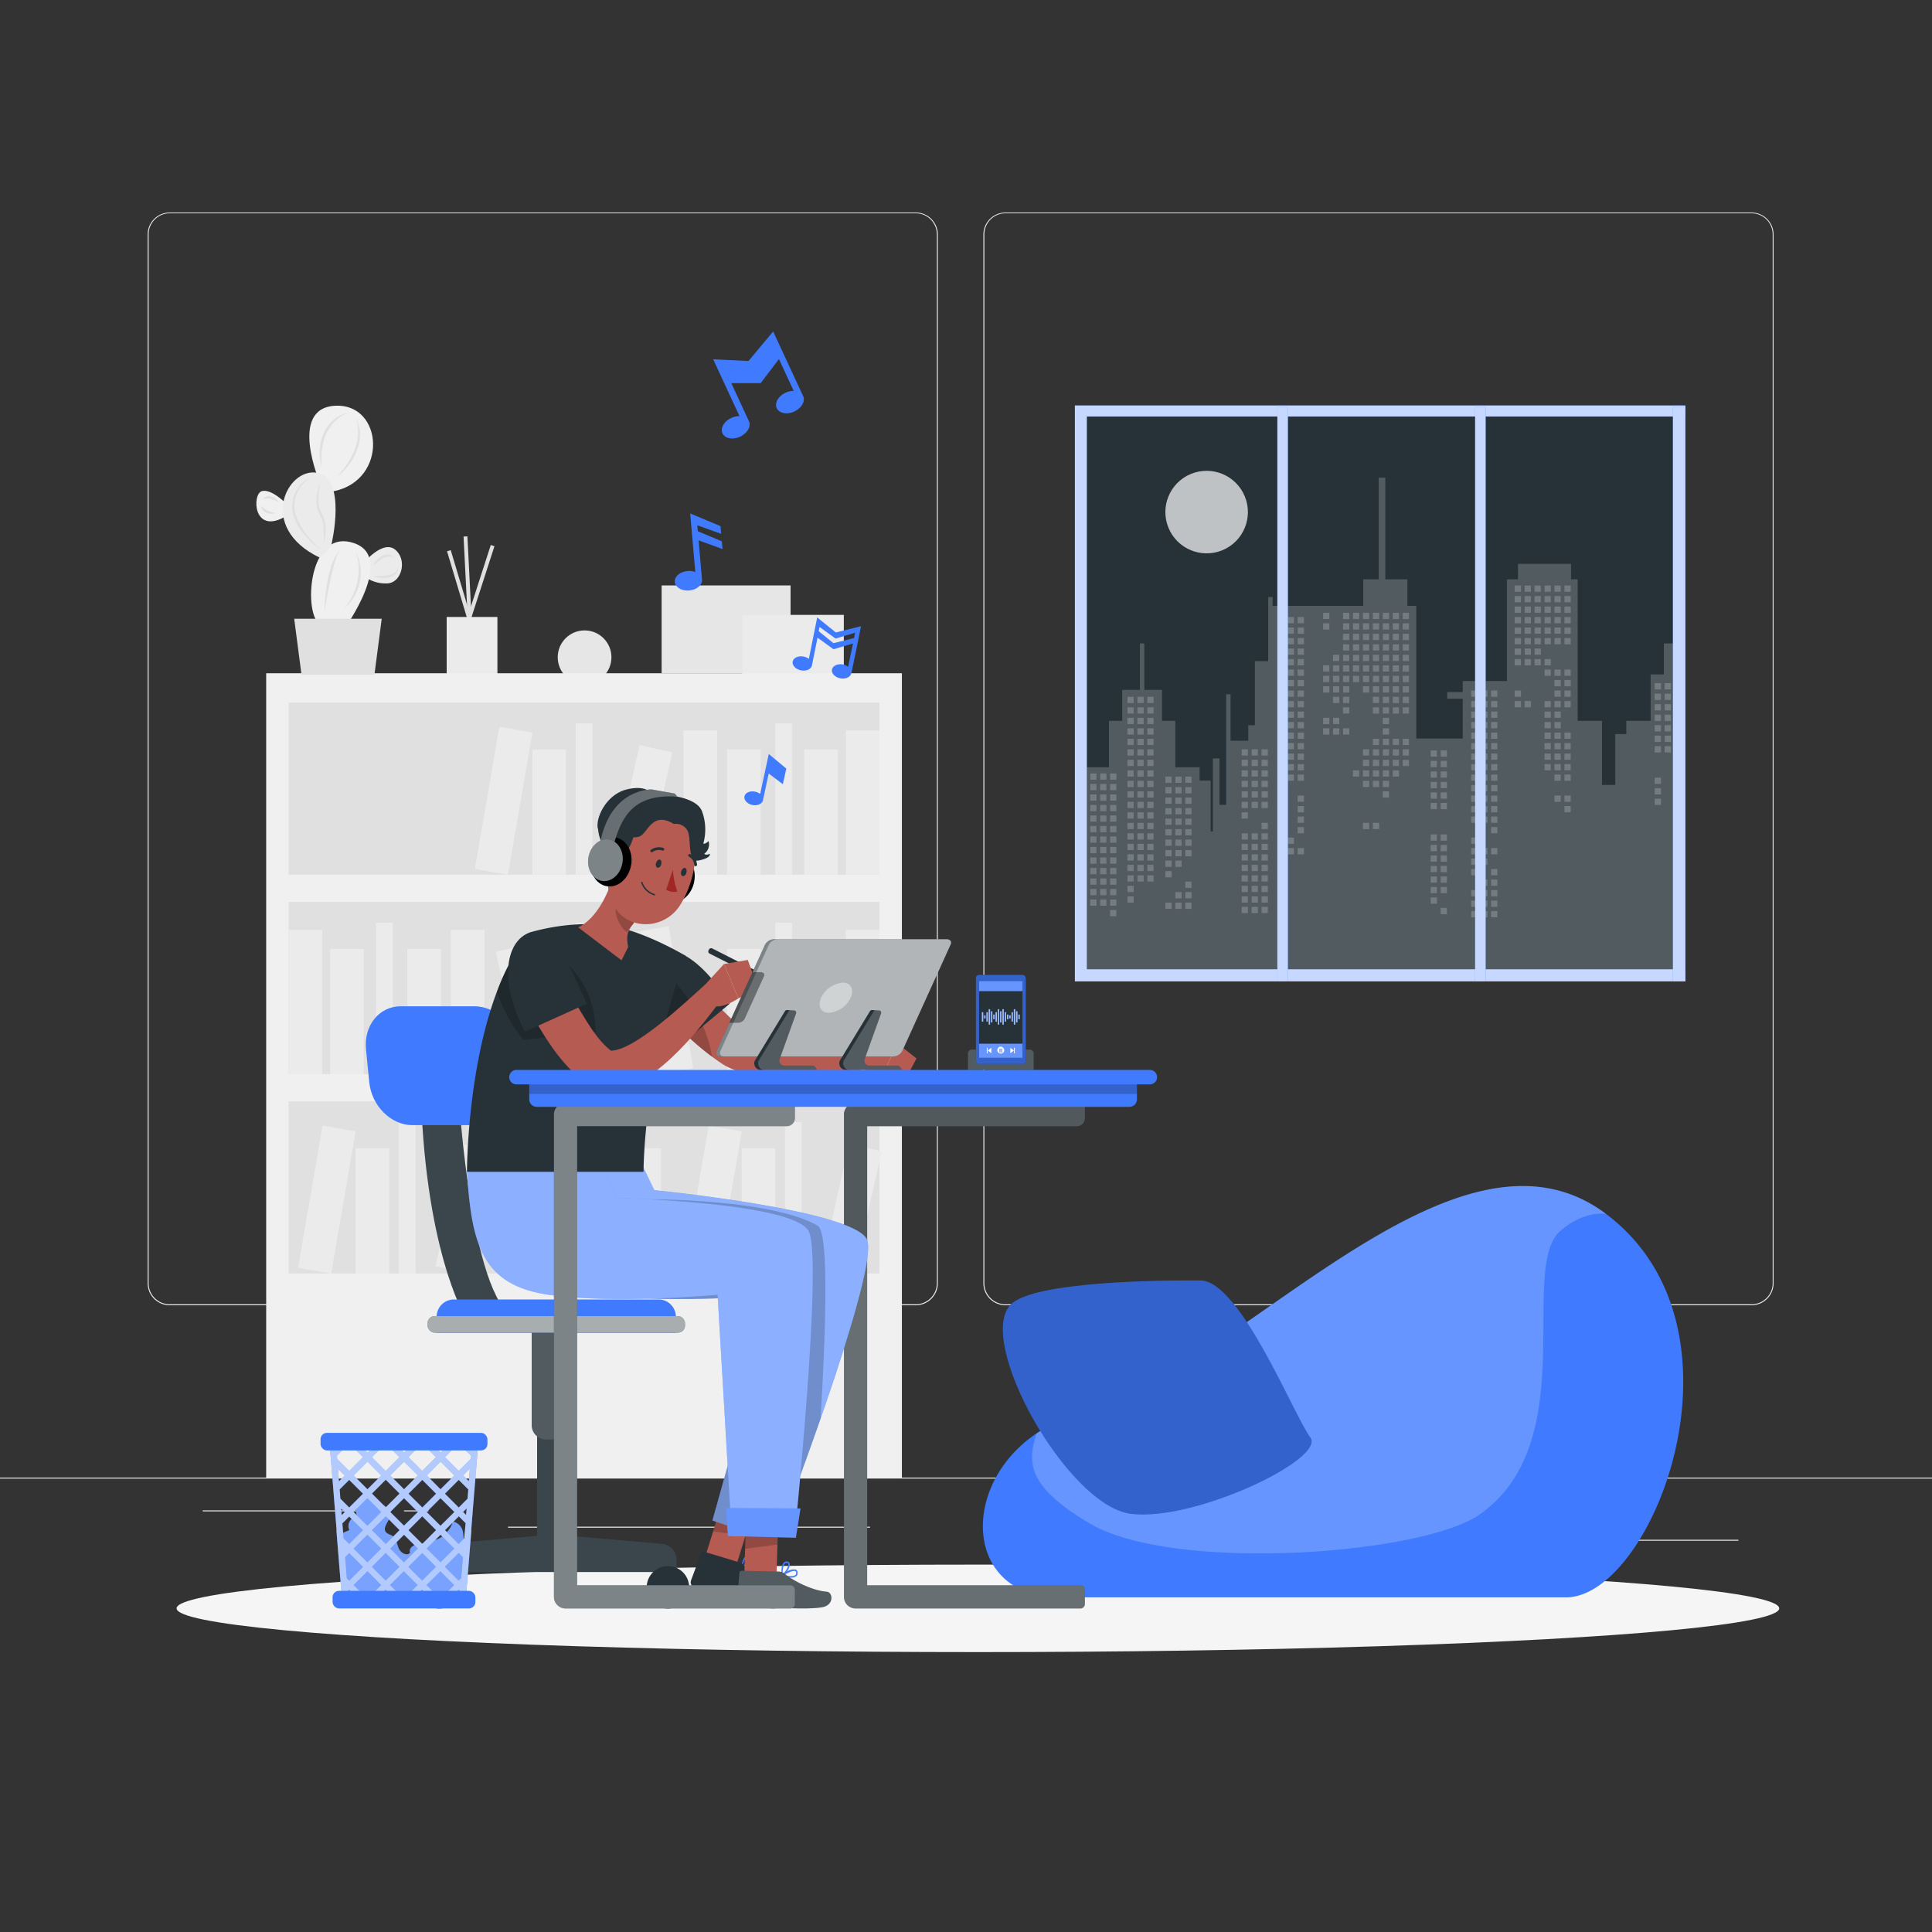 <svg xmlns="http://www.w3.org/2000/svg" viewBox="0 0 500 500"><rect x="0" y="0" width="500" height="500" fill="#333333" stroke="none"/><g id="freepik--background-complete--inject-3"><rect y="382.4" width="500" height="0.25" style="fill:#ebebeb"></rect><rect x="416.78" y="398.49" width="33.12" height="0.25" style="fill:#ebebeb"></rect><rect x="322.53" y="401.21" width="8.69" height="0.25" style="fill:#ebebeb"></rect><rect x="396.59" y="389.21" width="19.19" height="0.25" style="fill:#ebebeb"></rect><rect x="52.46" y="390.89" width="43.19" height="0.25" style="fill:#ebebeb"></rect><rect x="104.56" y="390.89" width="6.33" height="0.25" style="fill:#ebebeb"></rect><rect x="131.47" y="395.11" width="93.68" height="0.25" style="fill:#ebebeb"></rect><path d="M237,337.8H43.91a5.71,5.71,0,0,1-5.7-5.71V60.66A5.71,5.71,0,0,1,43.91,55H237a5.71,5.71,0,0,1,5.71,5.71V332.09A5.71,5.71,0,0,1,237,337.8ZM43.91,55.2a5.46,5.46,0,0,0-5.45,5.46V332.09a5.46,5.46,0,0,0,5.45,5.46H237a5.47,5.47,0,0,0,5.46-5.46V60.66A5.47,5.47,0,0,0,237,55.2Z" style="fill:#ebebeb"></path><path d="M453.31,337.8H260.21a5.72,5.72,0,0,1-5.71-5.71V60.66A5.72,5.72,0,0,1,260.21,55h193.1A5.71,5.71,0,0,1,459,60.66V332.09A5.71,5.71,0,0,1,453.31,337.8ZM260.21,55.2a5.47,5.47,0,0,0-5.46,5.46V332.09a5.47,5.47,0,0,0,5.46,5.46h193.1a5.47,5.47,0,0,0,5.46-5.46V60.66a5.47,5.47,0,0,0-5.46-5.46Z" style="fill:#ebebeb"></path><rect x="171.23" y="151.51" width="33.37" height="22.73" style="fill:#e6e6e6"></rect><rect x="192.1" y="159.13" width="26.28" height="17.89" style="fill:#ebebeb"></rect><circle cx="151.29" cy="170.1" r="6.95" style="fill:#e6e6e6"></circle><rect x="119.97" y="141.89" width="1" height="29.96" transform="translate(-39.94 41.15) rotate(-16.67)" style="fill:#e0e0e0"></rect><rect x="106.87" y="155.71" width="31.55" height="1" transform="translate(-63.73 224.84) rotate(-72.08)" style="fill:#e0e0e0"></rect><rect x="120.82" y="138.81" width="1" height="33.54" transform="translate(-7.72 6.34) rotate(-2.9)" style="fill:#e0e0e0"></rect><rect x="115.6" y="159.67" width="13.13" height="15.86" style="fill:#ebebeb"></rect><rect x="68.88" y="174.24" width="164.52" height="208.33" transform="translate(302.29 556.81) rotate(180)" style="fill:#f0f0f0"></rect><rect x="74.7" y="181.83" width="152.89" height="44.55" transform="translate(302.29 408.21) rotate(180)" style="fill:#e0e0e0"></rect><rect x="218.9" y="189.04" width="8.68" height="37.34" transform="translate(446.49 415.42) rotate(180)" style="fill:#ebebeb"></rect><rect x="176.91" y="189.04" width="8.69" height="37.34" transform="translate(362.5 415.42) rotate(180)" style="fill:#ebebeb"></rect><rect x="126" y="188.58" width="8.69" height="37.34" transform="translate(223.59 433.61) rotate(-170.22)" style="fill:#ebebeb"></rect><rect x="208.14" y="193.96" width="8.69" height="32.42" transform="translate(424.97 420.34) rotate(180)" style="fill:#ebebeb"></rect><rect x="188.18" y="193.96" width="8.69" height="32.42" transform="translate(385.04 420.34) rotate(180)" style="fill:#ebebeb"></rect><rect x="137.79" y="193.96" width="8.69" height="32.42" transform="translate(284.26 420.34) rotate(180)" style="fill:#ebebeb"></rect><rect x="161.88" y="193.41" width="8.69" height="32.42" transform="translate(283.02 450.29) rotate(-167.47)" style="fill:#ebebeb"></rect><rect x="200.63" y="187.19" width="4.34" height="39.19" transform="translate(405.6 413.57) rotate(180)" style="fill:#ebebeb"></rect><rect x="148.97" y="187.19" width="4.34" height="39.19" transform="translate(302.29 413.57) rotate(180)" style="fill:#ebebeb"></rect><rect x="74.7" y="233.43" width="152.89" height="44.55" style="fill:#e0e0e0"></rect><rect x="74.7" y="240.65" width="8.69" height="37.34" style="fill:#ebebeb"></rect><rect x="116.69" y="240.65" width="8.69" height="37.34" style="fill:#ebebeb"></rect><rect x="167.6" y="240.18" width="8.69" height="37.34" transform="translate(-41.46 32.96) rotate(-9.78)" style="fill:#ebebeb"></rect><rect x="85.46" y="245.57" width="8.69" height="32.42" style="fill:#ebebeb"></rect><rect x="105.42" y="245.57" width="8.69" height="32.42" style="fill:#ebebeb"></rect><rect x="155.81" y="245.57" width="8.69" height="32.42" style="fill:#ebebeb"></rect><rect x="131.72" y="245.01" width="8.69" height="32.42" transform="translate(-53.42 35.73) rotate(-12.53)" style="fill:#ebebeb"></rect><rect x="97.31" y="238.79" width="4.34" height="39.19" style="fill:#ebebeb"></rect><rect x="148.97" y="238.79" width="4.34" height="39.19" style="fill:#ebebeb"></rect><rect x="218.9" y="240.65" width="8.68" height="37.34" transform="translate(446.49 518.63) rotate(180)" style="fill:#ebebeb"></rect><rect x="208.14" y="245.57" width="8.69" height="32.42" transform="translate(424.97 523.55) rotate(180)" style="fill:#ebebeb"></rect><rect x="188.18" y="245.57" width="8.69" height="32.42" transform="translate(385.04 523.55) rotate(180)" style="fill:#ebebeb"></rect><rect x="200.63" y="238.79" width="4.34" height="39.19" transform="translate(405.6 516.77) rotate(180)" style="fill:#ebebeb"></rect><rect x="74.7" y="285.04" width="152.89" height="44.55" transform="translate(302.29 614.62) rotate(180)" style="fill:#e0e0e0"></rect><rect x="131.15" y="292.25" width="8.69" height="37.34" transform="translate(270.98 621.83) rotate(180)" style="fill:#ebebeb"></rect><rect x="80.24" y="291.78" width="8.69" height="37.34" transform="translate(115.21 630.76) rotate(-170.22)" style="fill:#ebebeb"></rect><rect x="162.38" y="297.17" width="8.69" height="32.42" transform="translate(333.45 626.75) rotate(180)" style="fill:#ebebeb"></rect><rect x="142.42" y="297.17" width="8.69" height="32.42" transform="translate(293.53 626.75) rotate(180)" style="fill:#ebebeb"></rect><rect x="92.03" y="297.17" width="8.69" height="32.42" transform="translate(192.75 626.75) rotate(180)" style="fill:#ebebeb"></rect><rect x="116.12" y="296.61" width="8.69" height="32.42" transform="translate(170.2 644.32) rotate(-167.47)" style="fill:#ebebeb"></rect><rect x="154.87" y="290.39" width="4.34" height="39.19" transform="translate(314.09 619.98) rotate(180)" style="fill:#ebebeb"></rect><rect x="103.21" y="290.39" width="4.34" height="39.19" transform="translate(210.77 619.98) rotate(180)" style="fill:#ebebeb"></rect><rect x="180.16" y="291.78" width="8.69" height="37.34" transform="translate(313.6 647.73) rotate(-170.22)" style="fill:#ebebeb"></rect><rect x="191.95" y="297.17" width="8.69" height="32.42" transform="translate(392.59 626.75) rotate(180)" style="fill:#ebebeb"></rect><rect x="216.04" y="296.61" width="8.69" height="32.42" transform="translate(367.67 666) rotate(-167.47)" style="fill:#ebebeb"></rect><rect x="203.13" y="290.39" width="4.34" height="39.19" transform="translate(410.61 619.98) rotate(180)" style="fill:#ebebeb"></rect><path d="M94.36,145.43s4.89-5.82,8-3.11,1.54,8.47-2.07,8.66a9.09,9.09,0,0,1-6-1.82Z" style="fill:#ebebeb"></path><path d="M74.42,130.67s-4.11-4.3-6.65-3.57-2.28,11,5.6,6.84Z" style="fill:#f0f0f0"></path><path d="M89.08,162.76s13.49-18.46,2.54-22.2-12.9,14.85-9.77,20S89.08,162.76,89.08,162.76Z" style="fill:#f0f0f0"></path><path d="M82.82,125s-8.37-19.43,4-20,13.75,19.27-.52,22.15Z" style="fill:#f0f0f0"></path><path d="M85.79,140.88s4.07-17.16-3.75-18.53-15.54,14.14.64,21.93C82.68,144.28,85.45,142.56,85.79,140.88Z" style="fill:#ebebeb"></path><polygon points="98.79 160.14 76.14 160.14 78.03 174.63 96.9 174.63 98.79 160.14" style="fill:#e0e0e0"></polygon><path d="M87,123.58c3.4-3.57,6.3-8.33,5.57-13.42a5.7,5.7,0,0,0-.18-1.07c-.66-2.69,1,2.15.78,3.21,0,4.49-2.67,8.66-6.17,11.28Z" style="fill:#e0e0e0"></path><path d="M90,106.91c-4.87,1.81-6.92,7-6.82,11.81,0,.7.06,1.4,0,2.12-.14-.7-.24-1.4-.37-2.11-.61-5,1.75-10.74,7.14-11.82Z" style="fill:#e0e0e0"></path><path d="M80.5,123.58a8.41,8.41,0,0,0-4,9.56A19.36,19.36,0,0,0,81,140.25c.63.72,1.3,1.4,2,2.07a23.1,23.1,0,0,1-4.2-3.95,12.72,12.72,0,0,1-3.18-6.51c-.27-3.39,1.62-7.12,4.9-8.28Z" style="fill:#e0e0e0"></path><path d="M82.82,125c-.29,2.47-.88,5.41.34,7.65a7.37,7.37,0,0,1,1.09,3.94,14.89,14.89,0,0,1-.45,4c0-2.55.26-5.41-1.2-7.6-1.29-2.48-.6-5.48.22-8Z" style="fill:#e0e0e0"></path><path d="M88.33,142.32c-1.13.83-1.4,2.37-1.83,3.63A125.08,125.08,0,0,0,84,158.25c-.1-3.57,1.08-14.11,4.3-15.93Z" style="fill:#e0e0e0"></path><path d="M92.16,142.92A12,12,0,0,1,90.5,156a16.55,16.55,0,0,1-1.42,1.36,15.22,15.22,0,0,0,3.08-14.44Z" style="fill:#e0e0e0"></path><path d="M71.23,132.77c-1.4.59-3.47-.18-3.71-1.8a7.87,7.87,0,0,0,3.71,1.8Z" style="fill:#e0e0e0"></path><path d="M72.07,129.93c-1.35-.6-2.52-1.31-4-.73,1-1.52,3.31-.65,4,.73Z" style="fill:#e0e0e0"></path><path d="M96.59,146.29c.77-1.78,3.6-4,5.25-2-2.08-1-3.64.92-5.25,2Z" style="fill:#e0e0e0"></path><path d="M96.59,149.16c2.24-.26,5.24.27,6.43-2.07-.27,2.9-4.35,2.84-6.43,2.07Z" style="fill:#e0e0e0"></path></g><g id="freepik--Shadow--inject-3"><ellipse id="freepik--path--inject-3" cx="253.08" cy="416.24" rx="207.38" ry="11.32" style="fill:#f5f5f5"></ellipse></g><g id="freepik--Window--inject-3"><rect x="278.18" y="104.94" width="157.99" height="149.04" style="fill:#407BFF"></rect><rect x="278.18" y="104.94" width="157.99" height="149.04" style="fill:#fff;isolation:isolate;opacity:0.7"></rect><rect x="281.28" y="107.79" width="154.89" height="143.05" style="fill:#263238"></rect><polygon points="287 198.56 287 186.55 290.43 186.55 290.43 178.54 295.01 178.54 295.01 166.52 296.15 166.52 296.15 178.54 300.73 178.54 300.73 186.55 304.17 186.55 304.17 198.56 310.46 198.56 310.46 202 313.32 202 313.32 215.16 313.89 215.16 313.89 196.28 315.61 196.28 315.61 208.29 317.32 208.29 317.32 179.68 318.47 179.68 318.47 191.7 323.05 191.7 323.05 187.69 324.76 187.69 324.76 171.1 328.2 171.1 328.2 154.51 329.34 154.51 329.34 156.8 352.8 156.8 352.8 149.93 356.81 149.93 356.81 123.61 358.52 123.61 358.52 149.93 364.24 149.93 364.24 156.8 366.53 156.8 366.53 191.13 378.55 191.13 378.55 180.83 374.54 180.83 374.54 179.11 378.55 179.11 378.55 176.25 389.99 176.25 389.99 149.93 392.85 149.93 392.85 145.92 406.58 145.92 406.58 149.93 408.3 149.93 408.3 186.55 414.59 186.55 414.59 203.14 418.03 203.14 418.03 189.98 420.89 189.98 420.89 186.55 427.18 186.55 427.18 174.53 430.61 174.53 430.61 166.52 434.62 166.52 434.62 154.51 436.17 154.51 436.17 250.84 281.28 250.84 281.28 198.56 287 198.56" style="fill:#fff;opacity:0.2"></polygon><g style="opacity:0.2"><rect x="342.42" y="158.59" width="1.62" height="1.62" style="fill:#fff"></rect><rect x="342.42" y="161.31" width="1.62" height="1.62" style="fill:#fff"></rect><rect x="342.42" y="172.18" width="1.62" height="1.62" style="fill:#fff"></rect><rect x="342.42" y="174.9" width="1.62" height="1.62" style="fill:#fff"></rect><rect x="342.42" y="177.61" width="1.62" height="1.62" style="fill:#fff"></rect><rect x="342.42" y="185.77" width="1.62" height="1.62" style="fill:#fff"></rect><rect x="342.42" y="188.49" width="1.62" height="1.62" style="fill:#fff"></rect><rect x="344.99" y="169.46" width="1.62" height="1.62" style="fill:#fff"></rect><rect x="344.99" y="172.18" width="1.62" height="1.62" style="fill:#fff"></rect><rect x="344.99" y="174.9" width="1.62" height="1.62" style="fill:#fff"></rect><rect x="344.99" y="177.61" width="1.62" height="1.62" style="fill:#fff"></rect><rect x="344.99" y="180.33" width="1.62" height="1.62" style="fill:#fff"></rect><rect x="344.99" y="185.77" width="1.62" height="1.62" style="fill:#fff"></rect><rect x="344.99" y="188.49" width="1.62" height="1.62" style="fill:#fff"></rect><rect x="347.57" y="158.59" width="1.62" height="1.62" style="fill:#fff"></rect><rect x="347.57" y="161.31" width="1.62" height="1.62" style="fill:#fff"></rect><rect x="347.57" y="164.03" width="1.62" height="1.62" style="fill:#fff"></rect><rect x="347.57" y="166.74" width="1.62" height="1.62" style="fill:#fff"></rect><rect x="347.57" y="169.46" width="1.62" height="1.62" style="fill:#fff"></rect><rect x="347.57" y="172.18" width="1.62" height="1.62" style="fill:#fff"></rect><rect x="347.57" y="174.9" width="1.62" height="1.62" style="fill:#fff"></rect><rect x="347.57" y="177.61" width="1.62" height="1.62" style="fill:#fff"></rect><rect x="347.57" y="180.33" width="1.62" height="1.62" style="fill:#fff"></rect><rect x="347.57" y="183.05" width="1.62" height="1.62" style="fill:#fff"></rect><rect x="347.57" y="188.49" width="1.62" height="1.62" style="fill:#fff"></rect><rect x="350.14" y="158.59" width="1.62" height="1.62" style="fill:#fff"></rect><rect x="350.14" y="161.31" width="1.62" height="1.62" style="fill:#fff"></rect><rect x="350.14" y="164.03" width="1.62" height="1.62" style="fill:#fff"></rect><rect x="350.14" y="166.74" width="1.62" height="1.62" style="fill:#fff"></rect><rect x="350.14" y="169.46" width="1.62" height="1.62" style="fill:#fff"></rect><rect x="350.14" y="172.18" width="1.62" height="1.62" style="fill:#fff"></rect><rect x="350.14" y="174.9" width="1.62" height="1.62" style="fill:#fff"></rect><rect x="350.14" y="199.36" width="1.62" height="1.62" style="fill:#fff"></rect><rect x="352.72" y="158.59" width="1.62" height="1.62" style="fill:#fff"></rect><rect x="352.72" y="161.31" width="1.62" height="1.62" style="fill:#fff"></rect><rect x="352.72" y="164.03" width="1.62" height="1.62" style="fill:#fff"></rect><rect x="352.72" y="166.74" width="1.62" height="1.62" style="fill:#fff"></rect><rect x="352.72" y="169.46" width="1.62" height="1.62" style="fill:#fff"></rect><rect x="352.72" y="172.18" width="1.62" height="1.62" style="fill:#fff"></rect><rect x="352.72" y="174.9" width="1.62" height="1.62" style="fill:#fff"></rect><rect x="352.72" y="177.61" width="1.62" height="1.62" style="fill:#fff"></rect><rect x="352.72" y="193.92" width="1.62" height="1.62" style="fill:#fff"></rect><rect x="352.72" y="196.64" width="1.62" height="1.62" style="fill:#fff"></rect><rect x="352.72" y="199.36" width="1.62" height="1.62" style="fill:#fff"></rect><rect x="352.72" y="202.07" width="1.62" height="1.62" style="fill:#fff"></rect><rect x="352.72" y="212.95" width="1.62" height="1.62" style="fill:#fff"></rect><rect x="355.29" y="158.59" width="1.62" height="1.62" style="fill:#fff"></rect><rect x="355.29" y="161.31" width="1.62" height="1.62" style="fill:#fff"></rect><rect x="355.29" y="164.03" width="1.62" height="1.62" style="fill:#fff"></rect><rect x="355.29" y="166.74" width="1.62" height="1.62" style="fill:#fff"></rect><rect x="355.29" y="169.46" width="1.62" height="1.62" style="fill:#fff"></rect><rect x="355.29" y="172.18" width="1.62" height="1.62" style="fill:#fff"></rect><rect x="355.29" y="174.9" width="1.62" height="1.62" style="fill:#fff"></rect><rect x="355.29" y="177.61" width="1.62" height="1.62" style="fill:#fff"></rect><rect x="355.29" y="180.33" width="1.62" height="1.62" style="fill:#fff"></rect><rect x="355.29" y="183.05" width="1.62" height="1.62" style="fill:#fff"></rect><rect x="355.29" y="191.2" width="1.62" height="1.62" style="fill:#fff"></rect><rect x="355.29" y="193.92" width="1.62" height="1.62" style="fill:#fff"></rect><rect x="355.29" y="196.64" width="1.62" height="1.62" style="fill:#fff"></rect><rect x="355.29" y="199.36" width="1.62" height="1.62" style="fill:#fff"></rect><rect x="355.29" y="202.07" width="1.62" height="1.62" style="fill:#fff"></rect><rect x="355.29" y="212.95" width="1.62" height="1.62" style="fill:#fff"></rect><rect x="357.87" y="158.59" width="1.62" height="1.62" style="fill:#fff"></rect><rect x="357.87" y="161.31" width="1.62" height="1.62" style="fill:#fff"></rect><rect x="357.87" y="164.03" width="1.62" height="1.62" style="fill:#fff"></rect><rect x="357.87" y="166.74" width="1.62" height="1.62" style="fill:#fff"></rect><rect x="357.87" y="169.46" width="1.62" height="1.62" style="fill:#fff"></rect><rect x="357.87" y="172.18" width="1.62" height="1.62" style="fill:#fff"></rect><rect x="357.87" y="174.9" width="1.62" height="1.62" style="fill:#fff"></rect><rect x="357.87" y="177.61" width="1.62" height="1.62" style="fill:#fff"></rect><rect x="357.87" y="180.33" width="1.62" height="1.62" style="fill:#fff"></rect><rect x="357.87" y="183.05" width="1.62" height="1.62" style="fill:#fff"></rect><rect x="357.87" y="185.77" width="1.62" height="1.62" style="fill:#fff"></rect><rect x="357.87" y="188.49" width="1.62" height="1.62" style="fill:#fff"></rect><rect x="357.87" y="191.2" width="1.62" height="1.62" style="fill:#fff"></rect><rect x="357.87" y="193.92" width="1.62" height="1.62" style="fill:#fff"></rect><rect x="357.87" y="196.64" width="1.62" height="1.62" style="fill:#fff"></rect><rect x="357.87" y="199.36" width="1.62" height="1.62" style="fill:#fff"></rect><rect x="357.87" y="202.07" width="1.62" height="1.62" style="fill:#fff"></rect><rect x="357.87" y="204.79" width="1.62" height="1.62" style="fill:#fff"></rect><rect x="360.44" y="158.59" width="1.62" height="1.62" style="fill:#fff"></rect><rect x="360.44" y="161.31" width="1.62" height="1.62" style="fill:#fff"></rect><rect x="360.44" y="164.03" width="1.62" height="1.62" style="fill:#fff"></rect><rect x="360.44" y="166.74" width="1.62" height="1.62" style="fill:#fff"></rect><rect x="360.44" y="169.46" width="1.62" height="1.62" style="fill:#fff"></rect><rect x="360.44" y="172.18" width="1.62" height="1.62" style="fill:#fff"></rect><rect x="360.44" y="174.9" width="1.62" height="1.62" style="fill:#fff"></rect><rect x="360.44" y="177.61" width="1.62" height="1.62" style="fill:#fff"></rect><rect x="360.44" y="180.33" width="1.62" height="1.62" style="fill:#fff"></rect><rect x="360.44" y="183.05" width="1.62" height="1.62" style="fill:#fff"></rect><rect x="360.44" y="191.2" width="1.62" height="1.62" style="fill:#fff"></rect><rect x="360.44" y="193.92" width="1.62" height="1.62" style="fill:#fff"></rect><rect x="360.44" y="196.64" width="1.62" height="1.62" style="fill:#fff"></rect><rect x="360.44" y="199.36" width="1.62" height="1.62" style="fill:#fff"></rect><rect x="363.02" y="158.59" width="1.62" height="1.62" style="fill:#fff"></rect><rect x="363.02" y="161.31" width="1.62" height="1.62" style="fill:#fff"></rect><rect x="363.02" y="164.03" width="1.62" height="1.62" style="fill:#fff"></rect><rect x="363.02" y="166.74" width="1.62" height="1.62" style="fill:#fff"></rect><rect x="363.02" y="169.46" width="1.62" height="1.62" style="fill:#fff"></rect><rect x="363.02" y="172.18" width="1.62" height="1.62" style="fill:#fff"></rect><rect x="363.02" y="174.9" width="1.62" height="1.62" style="fill:#fff"></rect><rect x="363.02" y="177.61" width="1.62" height="1.62" style="fill:#fff"></rect><rect x="363.02" y="180.33" width="1.62" height="1.62" style="fill:#fff"></rect><rect x="363.02" y="183.05" width="1.62" height="1.62" style="fill:#fff"></rect><rect x="363.02" y="191.2" width="1.62" height="1.62" style="fill:#fff"></rect><rect x="363.02" y="193.92" width="1.62" height="1.62" style="fill:#fff"></rect><rect x="363.02" y="196.64" width="1.62" height="1.62" style="fill:#fff"></rect><rect x="392.01" y="151.53" width="1.62" height="1.62" style="fill:#fff"></rect><rect x="392.01" y="154.25" width="1.62" height="1.62" style="fill:#fff"></rect><rect x="392.01" y="156.97" width="1.62" height="1.62" style="fill:#fff"></rect><rect x="392.01" y="159.69" width="1.62" height="1.62" style="fill:#fff"></rect><rect x="392.01" y="162.4" width="1.62" height="1.62" style="fill:#fff"></rect><rect x="392.01" y="165.12" width="1.62" height="1.62" style="fill:#fff"></rect><rect x="392.01" y="167.84" width="1.62" height="1.62" style="fill:#fff"></rect><rect x="392.01" y="170.56" width="1.62" height="1.62" style="fill:#fff"></rect><rect x="392.01" y="178.71" width="1.62" height="1.62" style="fill:#fff"></rect><rect x="392.01" y="181.43" width="1.62" height="1.62" style="fill:#fff"></rect><rect x="394.58" y="151.53" width="1.62" height="1.62" style="fill:#fff"></rect><rect x="394.58" y="154.25" width="1.62" height="1.62" style="fill:#fff"></rect><rect x="394.58" y="156.97" width="1.62" height="1.62" style="fill:#fff"></rect><rect x="394.58" y="159.69" width="1.62" height="1.62" style="fill:#fff"></rect><rect x="394.58" y="162.4" width="1.62" height="1.62" style="fill:#fff"></rect><rect x="394.58" y="165.12" width="1.62" height="1.62" style="fill:#fff"></rect><rect x="394.58" y="167.84" width="1.62" height="1.62" style="fill:#fff"></rect><rect x="394.58" y="170.56" width="1.62" height="1.62" style="fill:#fff"></rect><rect x="394.58" y="181.43" width="1.62" height="1.62" style="fill:#fff"></rect><rect x="397.15" y="151.53" width="1.62" height="1.62" style="fill:#fff"></rect><rect x="397.15" y="154.25" width="1.62" height="1.62" style="fill:#fff"></rect><rect x="397.15" y="156.97" width="1.62" height="1.62" style="fill:#fff"></rect><rect x="397.15" y="159.69" width="1.62" height="1.62" style="fill:#fff"></rect><rect x="397.15" y="162.4" width="1.62" height="1.62" style="fill:#fff"></rect><rect x="397.15" y="165.12" width="1.62" height="1.62" style="fill:#fff"></rect><rect x="397.15" y="167.84" width="1.62" height="1.62" style="fill:#fff"></rect><rect x="397.15" y="170.56" width="1.62" height="1.62" style="fill:#fff"></rect><rect x="399.73" y="151.53" width="1.62" height="1.62" style="fill:#fff"></rect><rect x="399.73" y="154.25" width="1.62" height="1.62" style="fill:#fff"></rect><rect x="399.73" y="156.97" width="1.62" height="1.62" style="fill:#fff"></rect><rect x="399.73" y="159.69" width="1.62" height="1.62" style="fill:#fff"></rect><rect x="399.73" y="162.4" width="1.62" height="1.62" style="fill:#fff"></rect><rect x="399.73" y="165.12" width="1.62" height="1.62" style="fill:#fff"></rect><rect x="399.73" y="170.56" width="1.62" height="1.62" style="fill:#fff"></rect><rect x="399.73" y="173.28" width="1.62" height="1.62" style="fill:#fff"></rect><rect x="399.73" y="181.43" width="1.62" height="1.62" style="fill:#fff"></rect><rect x="399.73" y="184.15" width="1.62" height="1.62" style="fill:#fff"></rect><rect x="399.73" y="186.86" width="1.62" height="1.62" style="fill:#fff"></rect><rect x="399.73" y="189.58" width="1.62" height="1.62" style="fill:#fff"></rect><rect x="399.73" y="192.3" width="1.62" height="1.62" style="fill:#fff"></rect><rect x="399.73" y="195.02" width="1.62" height="1.62" style="fill:#fff"></rect><rect x="399.73" y="197.74" width="1.62" height="1.62" style="fill:#fff"></rect><rect x="402.3" y="151.53" width="1.62" height="1.62" style="fill:#fff"></rect><rect x="402.3" y="154.25" width="1.62" height="1.62" style="fill:#fff"></rect><rect x="402.3" y="156.97" width="1.62" height="1.62" style="fill:#fff"></rect><rect x="402.3" y="159.69" width="1.62" height="1.62" style="fill:#fff"></rect><rect x="402.3" y="162.4" width="1.62" height="1.62" style="fill:#fff"></rect><rect x="402.3" y="165.12" width="1.62" height="1.62" style="fill:#fff"></rect><rect x="402.3" y="173.28" width="1.62" height="1.62" style="fill:#fff"></rect><rect x="402.3" y="175.99" width="1.62" height="1.62" style="fill:#fff"></rect><rect x="402.3" y="178.71" width="1.62" height="1.62" style="fill:#fff"></rect><rect x="402.3" y="181.43" width="1.62" height="1.62" style="fill:#fff"></rect><rect x="402.3" y="184.15" width="1.62" height="1.62" style="fill:#fff"></rect><rect x="402.3" y="186.86" width="1.62" height="1.62" style="fill:#fff"></rect><rect x="402.3" y="189.58" width="1.62" height="1.62" style="fill:#fff"></rect><rect x="402.3" y="192.3" width="1.62" height="1.62" style="fill:#fff"></rect><rect x="402.3" y="195.02" width="1.62" height="1.62" style="fill:#fff"></rect><rect x="402.3" y="197.74" width="1.62" height="1.62" style="fill:#fff"></rect><rect x="402.3" y="200.45" width="1.62" height="1.62" style="fill:#fff"></rect><rect x="402.3" y="205.89" width="1.62" height="1.62" style="fill:#fff"></rect><rect x="404.88" y="151.53" width="1.62" height="1.62" style="fill:#fff"></rect><rect x="404.88" y="154.25" width="1.62" height="1.62" style="fill:#fff"></rect><rect x="404.88" y="156.97" width="1.62" height="1.62" style="fill:#fff"></rect><rect x="404.88" y="159.69" width="1.62" height="1.62" style="fill:#fff"></rect><rect x="404.88" y="162.4" width="1.62" height="1.62" style="fill:#fff"></rect><rect x="404.88" y="165.12" width="1.62" height="1.62" style="fill:#fff"></rect><rect x="404.88" y="173.28" width="1.62" height="1.62" style="fill:#fff"></rect><rect x="404.88" y="175.99" width="1.62" height="1.62" style="fill:#fff"></rect><rect x="404.88" y="178.71" width="1.62" height="1.62" style="fill:#fff"></rect><rect x="404.88" y="181.43" width="1.62" height="1.62" style="fill:#fff"></rect><rect x="404.88" y="189.58" width="1.62" height="1.62" style="fill:#fff"></rect><rect x="404.88" y="192.3" width="1.62" height="1.62" style="fill:#fff"></rect><rect x="404.88" y="195.02" width="1.62" height="1.62" style="fill:#fff"></rect><rect x="404.88" y="197.74" width="1.62" height="1.62" style="fill:#fff"></rect><rect x="404.88" y="200.45" width="1.62" height="1.62" style="fill:#fff"></rect><rect x="404.88" y="205.89" width="1.62" height="1.62" style="fill:#fff"></rect><rect x="404.88" y="208.61" width="1.62" height="1.62" style="fill:#fff"></rect><rect x="428.24" y="176.8" width="1.62" height="1.62" style="fill:#fff"></rect><rect x="428.24" y="179.52" width="1.62" height="1.62" style="fill:#fff"></rect><rect x="428.24" y="182.24" width="1.62" height="1.62" style="fill:#fff"></rect><rect x="428.24" y="184.96" width="1.62" height="1.62" style="fill:#fff"></rect><rect x="428.24" y="187.67" width="1.62" height="1.62" style="fill:#fff"></rect><rect x="428.24" y="190.39" width="1.62" height="1.62" style="fill:#fff"></rect><rect x="428.24" y="193.11" width="1.62" height="1.62" style="fill:#fff"></rect><rect x="428.24" y="201.26" width="1.62" height="1.62" style="fill:#fff"></rect><rect x="428.24" y="203.98" width="1.62" height="1.62" style="fill:#fff"></rect><rect x="428.24" y="206.7" width="1.62" height="1.62" style="fill:#fff"></rect><rect x="430.82" y="176.8" width="1.62" height="1.62" style="fill:#fff"></rect><rect x="430.82" y="179.52" width="1.62" height="1.62" style="fill:#fff"></rect><rect x="430.82" y="182.24" width="1.62" height="1.62" style="fill:#fff"></rect><rect x="430.82" y="184.96" width="1.62" height="1.62" style="fill:#fff"></rect><rect x="430.82" y="187.67" width="1.62" height="1.62" style="fill:#fff"></rect><rect x="430.82" y="190.39" width="1.62" height="1.62" style="fill:#fff"></rect><rect x="430.82" y="193.11" width="1.62" height="1.62" style="fill:#fff"></rect><rect x="433.39" y="176.8" width="2.33" height="1.62" style="fill:#fff"></rect><rect x="433.39" y="179.52" width="2.33" height="1.62" style="fill:#fff"></rect><rect x="433.39" y="182.24" width="2.33" height="1.62" style="fill:#fff"></rect><rect x="433.39" y="184.96" width="2.33" height="1.62" style="fill:#fff"></rect><rect x="433.39" y="187.67" width="2.33" height="1.62" style="fill:#fff"></rect><rect x="433.39" y="190.39" width="2.33" height="1.62" style="fill:#fff"></rect><rect x="433.39" y="193.11" width="2.33" height="1.62" style="fill:#fff"></rect><rect x="291.78" y="180.33" width="1.62" height="1.62" style="fill:#fff"></rect><rect x="291.78" y="183.05" width="1.62" height="1.62" style="fill:#fff"></rect><rect x="291.78" y="185.77" width="1.62" height="1.62" style="fill:#fff"></rect><rect x="291.78" y="188.49" width="1.62" height="1.62" style="fill:#fff"></rect><rect x="291.78" y="191.2" width="1.62" height="1.62" style="fill:#fff"></rect><rect x="291.78" y="193.92" width="1.62" height="1.62" style="fill:#fff"></rect><rect x="291.78" y="196.64" width="1.62" height="1.62" style="fill:#fff"></rect><rect x="291.78" y="199.36" width="1.62" height="1.62" style="fill:#fff"></rect><rect x="291.78" y="202.07" width="1.62" height="1.62" style="fill:#fff"></rect><rect x="291.78" y="204.79" width="1.62" height="1.62" style="fill:#fff"></rect><rect x="291.78" y="207.51" width="1.62" height="1.62" style="fill:#fff"></rect><rect x="291.78" y="210.23" width="1.62" height="1.62" style="fill:#fff"></rect><rect x="291.78" y="212.95" width="1.62" height="1.62" style="fill:#fff"></rect><rect x="291.78" y="215.66" width="1.62" height="1.62" style="fill:#fff"></rect><rect x="291.78" y="218.38" width="1.62" height="1.62" style="fill:#fff"></rect><rect x="291.78" y="221.1" width="1.62" height="1.62" style="fill:#fff"></rect><rect x="291.78" y="223.82" width="1.62" height="1.62" style="fill:#fff"></rect><rect x="291.78" y="226.53" width="1.62" height="1.62" style="fill:#fff"></rect><rect x="291.78" y="229.25" width="1.62" height="1.62" style="fill:#fff"></rect><rect x="291.78" y="231.97" width="1.62" height="1.62" style="fill:#fff"></rect><rect x="294.36" y="180.33" width="1.62" height="1.62" style="fill:#fff"></rect><rect x="294.36" y="183.05" width="1.62" height="1.62" style="fill:#fff"></rect><rect x="294.36" y="185.77" width="1.62" height="1.62" style="fill:#fff"></rect><rect x="294.36" y="188.49" width="1.62" height="1.62" style="fill:#fff"></rect><rect x="294.36" y="191.2" width="1.62" height="1.62" style="fill:#fff"></rect><rect x="294.36" y="193.92" width="1.62" height="1.62" style="fill:#fff"></rect><rect x="294.36" y="196.64" width="1.62" height="1.62" style="fill:#fff"></rect><rect x="294.36" y="199.36" width="1.62" height="1.62" style="fill:#fff"></rect><rect x="294.36" y="202.07" width="1.62" height="1.62" style="fill:#fff"></rect><rect x="294.36" y="204.79" width="1.62" height="1.62" style="fill:#fff"></rect><rect x="294.36" y="207.51" width="1.62" height="1.62" style="fill:#fff"></rect><rect x="294.36" y="210.23" width="1.62" height="1.62" style="fill:#fff"></rect><rect x="294.36" y="212.95" width="1.62" height="1.62" style="fill:#fff"></rect><rect x="294.36" y="215.66" width="1.62" height="1.62" style="fill:#fff"></rect><rect x="294.36" y="218.38" width="1.62" height="1.62" style="fill:#fff"></rect><rect x="294.36" y="221.1" width="1.62" height="1.62" style="fill:#fff"></rect><rect x="294.36" y="223.82" width="1.62" height="1.62" style="fill:#fff"></rect><rect x="294.36" y="226.53" width="1.62" height="1.62" style="fill:#fff"></rect><rect x="296.93" y="180.33" width="1.62" height="1.62" style="fill:#fff"></rect><rect x="296.93" y="183.05" width="1.62" height="1.62" style="fill:#fff"></rect><rect x="296.93" y="185.77" width="1.62" height="1.62" style="fill:#fff"></rect><rect x="296.93" y="188.49" width="1.62" height="1.62" style="fill:#fff"></rect><rect x="296.93" y="191.2" width="1.62" height="1.62" style="fill:#fff"></rect><rect x="296.93" y="193.92" width="1.62" height="1.62" style="fill:#fff"></rect><rect x="296.93" y="196.64" width="1.62" height="1.62" style="fill:#fff"></rect><rect x="296.93" y="199.36" width="1.62" height="1.62" style="fill:#fff"></rect><rect x="296.93" y="202.07" width="1.62" height="1.62" style="fill:#fff"></rect><rect x="296.93" y="204.79" width="1.62" height="1.62" style="fill:#fff"></rect><rect x="296.93" y="207.51" width="1.62" height="1.62" style="fill:#fff"></rect><rect x="296.93" y="210.23" width="1.62" height="1.62" style="fill:#fff"></rect><rect x="296.93" y="212.95" width="1.62" height="1.62" style="fill:#fff"></rect><rect x="296.93" y="215.66" width="1.62" height="1.62" style="fill:#fff"></rect><rect x="296.93" y="218.38" width="1.62" height="1.62" style="fill:#fff"></rect><rect x="296.93" y="221.1" width="1.62" height="1.62" style="fill:#fff"></rect><rect x="296.93" y="223.82" width="1.62" height="1.62" style="fill:#fff"></rect><rect x="296.93" y="226.53" width="1.62" height="1.62" style="fill:#fff"></rect><rect x="282.15" y="200.17" width="1.62" height="1.62" style="fill:#fff"></rect><rect x="282.15" y="202.88" width="1.62" height="1.62" style="fill:#fff"></rect><rect x="282.15" y="205.6" width="1.62" height="1.62" style="fill:#fff"></rect><rect x="282.15" y="208.32" width="1.62" height="1.62" style="fill:#fff"></rect><rect x="282.15" y="211.04" width="1.62" height="1.62" style="fill:#fff"></rect><rect x="282.15" y="213.76" width="1.62" height="1.62" style="fill:#fff"></rect><rect x="282.15" y="216.47" width="1.62" height="1.62" style="fill:#fff"></rect><rect x="282.15" y="219.19" width="1.62" height="1.62" style="fill:#fff"></rect><rect x="282.15" y="221.91" width="1.62" height="1.62" style="fill:#fff"></rect><rect x="282.15" y="224.63" width="1.62" height="1.62" style="fill:#fff"></rect><rect x="282.15" y="227.34" width="1.62" height="1.62" style="fill:#fff"></rect><rect x="282.15" y="230.06" width="1.62" height="1.62" style="fill:#fff"></rect><rect x="282.15" y="232.78" width="1.62" height="1.62" style="fill:#fff"></rect><rect x="284.72" y="200.17" width="1.62" height="1.62" style="fill:#fff"></rect><rect x="284.72" y="202.88" width="1.62" height="1.62" style="fill:#fff"></rect><rect x="284.72" y="205.6" width="1.62" height="1.62" style="fill:#fff"></rect><rect x="284.72" y="208.32" width="1.62" height="1.62" style="fill:#fff"></rect><rect x="284.72" y="211.04" width="1.62" height="1.62" style="fill:#fff"></rect><rect x="284.72" y="213.76" width="1.62" height="1.62" style="fill:#fff"></rect><rect x="284.72" y="216.47" width="1.62" height="1.62" style="fill:#fff"></rect><rect x="284.72" y="219.19" width="1.62" height="1.62" style="fill:#fff"></rect><rect x="284.72" y="221.91" width="1.62" height="1.62" style="fill:#fff"></rect><rect x="284.72" y="224.63" width="1.62" height="1.62" style="fill:#fff"></rect><rect x="284.72" y="227.34" width="1.62" height="1.62" style="fill:#fff"></rect><rect x="284.72" y="230.06" width="1.62" height="1.62" style="fill:#fff"></rect><rect x="284.72" y="232.78" width="1.62" height="1.62" style="fill:#fff"></rect><rect x="287.3" y="200.17" width="1.62" height="1.62" style="fill:#fff"></rect><rect x="287.3" y="202.88" width="1.62" height="1.62" style="fill:#fff"></rect><rect x="287.3" y="205.6" width="1.62" height="1.62" style="fill:#fff"></rect><rect x="287.3" y="208.32" width="1.62" height="1.62" style="fill:#fff"></rect><rect x="287.3" y="211.04" width="1.62" height="1.62" style="fill:#fff"></rect><rect x="287.3" y="213.76" width="1.62" height="1.62" style="fill:#fff"></rect><rect x="287.3" y="216.47" width="1.62" height="1.62" style="fill:#fff"></rect><rect x="287.3" y="219.19" width="1.62" height="1.62" style="fill:#fff"></rect><rect x="287.3" y="221.91" width="1.62" height="1.62" style="fill:#fff"></rect><rect x="287.3" y="224.63" width="1.62" height="1.62" style="fill:#fff"></rect><rect x="287.3" y="227.34" width="1.62" height="1.62" style="fill:#fff"></rect><rect x="287.3" y="230.06" width="1.62" height="1.62" style="fill:#fff"></rect><rect x="287.3" y="232.78" width="1.62" height="1.62" style="fill:#fff"></rect><rect x="287.3" y="235.5" width="1.62" height="1.62" style="fill:#fff"></rect><rect x="301.6" y="200.98" width="1.62" height="1.62" style="fill:#fff"></rect><rect x="301.6" y="203.7" width="1.62" height="1.62" style="fill:#fff"></rect><rect x="301.6" y="206.41" width="1.62" height="1.62" style="fill:#fff"></rect><rect x="301.6" y="209.13" width="1.62" height="1.62" style="fill:#fff"></rect><rect x="301.6" y="211.85" width="1.62" height="1.62" style="fill:#fff"></rect><rect x="301.6" y="214.57" width="1.62" height="1.62" style="fill:#fff"></rect><rect x="301.6" y="217.28" width="1.62" height="1.62" style="fill:#fff"></rect><rect x="301.6" y="220" width="1.62" height="1.62" style="fill:#fff"></rect><rect x="301.6" y="222.72" width="1.62" height="1.62" style="fill:#fff"></rect><rect x="301.6" y="225.44" width="1.62" height="1.62" style="fill:#fff"></rect><rect x="301.6" y="233.59" width="1.62" height="1.62" style="fill:#fff"></rect><rect x="304.18" y="200.98" width="1.62" height="1.62" style="fill:#fff"></rect><rect x="304.18" y="203.7" width="1.62" height="1.62" style="fill:#fff"></rect><rect x="304.18" y="206.41" width="1.62" height="1.62" style="fill:#fff"></rect><rect x="304.18" y="209.13" width="1.62" height="1.62" style="fill:#fff"></rect><rect x="304.18" y="211.85" width="1.62" height="1.62" style="fill:#fff"></rect><rect x="304.18" y="214.57" width="1.62" height="1.62" style="fill:#fff"></rect><rect x="304.18" y="217.28" width="1.62" height="1.62" style="fill:#fff"></rect><rect x="304.18" y="220" width="1.62" height="1.62" style="fill:#fff"></rect><rect x="304.18" y="222.72" width="1.62" height="1.62" style="fill:#fff"></rect><rect x="304.18" y="230.87" width="1.62" height="1.62" style="fill:#fff"></rect><rect x="304.18" y="233.59" width="1.62" height="1.62" style="fill:#fff"></rect><rect x="306.75" y="200.98" width="1.62" height="1.62" style="fill:#fff"></rect><rect x="306.75" y="203.7" width="1.62" height="1.62" style="fill:#fff"></rect><rect x="306.75" y="206.41" width="1.62" height="1.62" style="fill:#fff"></rect><rect x="306.75" y="209.13" width="1.62" height="1.62" style="fill:#fff"></rect><rect x="306.75" y="211.85" width="1.62" height="1.62" style="fill:#fff"></rect><rect x="306.75" y="214.57" width="1.62" height="1.62" style="fill:#fff"></rect><rect x="306.75" y="217.28" width="1.62" height="1.62" style="fill:#fff"></rect><rect x="306.75" y="220" width="1.62" height="1.62" style="fill:#fff"></rect><rect x="306.75" y="228.16" width="1.62" height="1.62" style="fill:#fff"></rect><rect x="306.75" y="230.87" width="1.62" height="1.62" style="fill:#fff"></rect><rect x="306.75" y="233.59" width="1.62" height="1.62" style="fill:#fff"></rect><rect x="330.69" y="159.69" width="1.62" height="1.62" style="fill:#fff"></rect><rect x="330.69" y="162.4" width="1.62" height="1.62" style="fill:#fff"></rect><rect x="330.69" y="165.12" width="1.62" height="1.62" style="fill:#fff"></rect><rect x="330.69" y="167.84" width="1.62" height="1.62" style="fill:#fff"></rect><rect x="330.69" y="170.56" width="1.62" height="1.62" style="fill:#fff"></rect><rect x="330.69" y="173.28" width="1.62" height="1.62" style="fill:#fff"></rect><rect x="330.69" y="175.99" width="1.62" height="1.62" style="fill:#fff"></rect><rect x="330.69" y="178.71" width="1.62" height="1.62" style="fill:#fff"></rect><rect x="330.69" y="181.43" width="1.62" height="1.62" style="fill:#fff"></rect><rect x="330.69" y="184.15" width="1.62" height="1.62" style="fill:#fff"></rect><rect x="330.69" y="186.86" width="1.62" height="1.62" style="fill:#fff"></rect><rect x="330.69" y="189.58" width="1.62" height="1.62" style="fill:#fff"></rect><rect x="330.69" y="192.3" width="1.62" height="1.62" style="fill:#fff"></rect><rect x="330.69" y="195.02" width="1.62" height="1.62" style="fill:#fff"></rect><rect x="330.69" y="197.74" width="1.62" height="1.62" style="fill:#fff"></rect><rect x="330.69" y="200.45" width="1.62" height="1.62" style="fill:#fff"></rect><rect x="330.69" y="203.17" width="1.62" height="1.62" style="fill:#fff"></rect><rect x="330.69" y="208.61" width="1.62" height="1.62" style="fill:#fff"></rect><rect x="330.69" y="211.32" width="1.62" height="1.62" style="fill:#fff"></rect><rect x="330.69" y="214.04" width="1.62" height="1.62" style="fill:#fff"></rect><rect x="330.69" y="216.76" width="1.62" height="1.62" style="fill:#fff"></rect><rect x="330.69" y="219.48" width="1.62" height="1.62" style="fill:#fff"></rect><rect x="333.26" y="159.69" width="1.62" height="1.62" style="fill:#fff"></rect><rect x="333.26" y="162.4" width="1.62" height="1.62" style="fill:#fff"></rect><rect x="333.26" y="165.12" width="1.62" height="1.62" style="fill:#fff"></rect><rect x="333.26" y="167.84" width="1.62" height="1.62" style="fill:#fff"></rect><rect x="333.26" y="170.56" width="1.62" height="1.62" style="fill:#fff"></rect><rect x="333.26" y="173.28" width="1.62" height="1.62" style="fill:#fff"></rect><rect x="333.26" y="175.99" width="1.62" height="1.62" style="fill:#fff"></rect><rect x="333.26" y="178.71" width="1.62" height="1.62" style="fill:#fff"></rect><rect x="333.26" y="181.43" width="1.62" height="1.62" style="fill:#fff"></rect><rect x="333.26" y="184.15" width="1.62" height="1.62" style="fill:#fff"></rect><rect x="333.26" y="186.86" width="1.62" height="1.62" style="fill:#fff"></rect><rect x="333.26" y="189.58" width="1.62" height="1.62" style="fill:#fff"></rect><rect x="333.26" y="192.3" width="1.62" height="1.62" style="fill:#fff"></rect><rect x="333.26" y="195.02" width="1.62" height="1.62" style="fill:#fff"></rect><rect x="333.26" y="197.74" width="1.62" height="1.62" style="fill:#fff"></rect><rect x="333.26" y="200.45" width="1.62" height="1.62" style="fill:#fff"></rect><rect x="333.26" y="216.76" width="1.62" height="1.62" style="fill:#fff"></rect><rect x="333.26" y="219.48" width="1.62" height="1.62" style="fill:#fff"></rect><rect x="335.84" y="159.69" width="1.62" height="1.62" style="fill:#fff"></rect><rect x="335.84" y="162.4" width="1.62" height="1.62" style="fill:#fff"></rect><rect x="335.84" y="165.12" width="1.62" height="1.62" style="fill:#fff"></rect><rect x="335.84" y="167.84" width="1.62" height="1.62" style="fill:#fff"></rect><rect x="335.84" y="170.56" width="1.62" height="1.62" style="fill:#fff"></rect><rect x="335.84" y="173.28" width="1.62" height="1.62" style="fill:#fff"></rect><rect x="335.84" y="175.99" width="1.62" height="1.62" style="fill:#fff"></rect><rect x="335.84" y="178.71" width="1.62" height="1.62" style="fill:#fff"></rect><rect x="335.84" y="181.43" width="1.62" height="1.62" style="fill:#fff"></rect><rect x="335.84" y="184.15" width="1.62" height="1.62" style="fill:#fff"></rect><rect x="335.84" y="186.86" width="1.62" height="1.62" style="fill:#fff"></rect><rect x="335.84" y="189.58" width="1.62" height="1.62" style="fill:#fff"></rect><rect x="335.84" y="192.3" width="1.62" height="1.62" style="fill:#fff"></rect><rect x="335.84" y="195.02" width="1.62" height="1.62" style="fill:#fff"></rect><rect x="335.84" y="197.74" width="1.62" height="1.62" style="fill:#fff"></rect><rect x="335.84" y="200.45" width="1.62" height="1.62" style="fill:#fff"></rect><rect x="335.84" y="205.89" width="1.62" height="1.62" style="fill:#fff"></rect><rect x="335.84" y="208.61" width="1.62" height="1.62" style="fill:#fff"></rect><rect x="335.84" y="211.32" width="1.62" height="1.62" style="fill:#fff"></rect><rect x="335.84" y="214.04" width="1.62" height="1.62" style="fill:#fff"></rect><rect x="335.84" y="219.48" width="1.62" height="1.62" style="fill:#fff"></rect><rect x="321.34" y="193.92" width="1.62" height="1.62" style="fill:#fff"></rect><rect x="321.34" y="196.64" width="1.62" height="1.62" style="fill:#fff"></rect><rect x="321.34" y="199.36" width="1.62" height="1.62" style="fill:#fff"></rect><rect x="321.34" y="202.07" width="1.62" height="1.62" style="fill:#fff"></rect><rect x="321.34" y="204.79" width="1.62" height="1.62" style="fill:#fff"></rect><rect x="321.34" y="207.51" width="1.62" height="1.62" style="fill:#fff"></rect><rect x="321.34" y="210.23" width="1.62" height="1.62" style="fill:#fff"></rect><rect x="321.34" y="215.66" width="1.62" height="1.62" style="fill:#fff"></rect><rect x="321.34" y="218.38" width="1.62" height="1.62" style="fill:#fff"></rect><rect x="321.34" y="221.1" width="1.62" height="1.62" style="fill:#fff"></rect><rect x="321.34" y="223.82" width="1.62" height="1.62" style="fill:#fff"></rect><rect x="321.34" y="226.53" width="1.62" height="1.62" style="fill:#fff"></rect><rect x="321.34" y="229.25" width="1.62" height="1.62" style="fill:#fff"></rect><rect x="321.34" y="231.97" width="1.62" height="1.62" style="fill:#fff"></rect><rect x="321.34" y="234.69" width="1.62" height="1.62" style="fill:#fff"></rect><rect x="323.92" y="193.92" width="1.62" height="1.62" style="fill:#fff"></rect><rect x="323.92" y="196.64" width="1.62" height="1.62" style="fill:#fff"></rect><rect x="323.92" y="199.36" width="1.62" height="1.62" style="fill:#fff"></rect><rect x="323.92" y="202.07" width="1.62" height="1.62" style="fill:#fff"></rect><rect x="323.92" y="204.79" width="1.62" height="1.62" style="fill:#fff"></rect><rect x="323.92" y="207.51" width="1.62" height="1.62" style="fill:#fff"></rect><rect x="323.92" y="215.66" width="1.62" height="1.62" style="fill:#fff"></rect><rect x="323.92" y="218.38" width="1.62" height="1.62" style="fill:#fff"></rect><rect x="323.92" y="221.1" width="1.62" height="1.62" style="fill:#fff"></rect><rect x="323.92" y="223.82" width="1.62" height="1.62" style="fill:#fff"></rect><rect x="323.92" y="226.53" width="1.62" height="1.62" style="fill:#fff"></rect><rect x="323.92" y="229.25" width="1.62" height="1.62" style="fill:#fff"></rect><rect x="323.92" y="231.97" width="1.62" height="1.62" style="fill:#fff"></rect><rect x="323.92" y="234.69" width="1.62" height="1.62" style="fill:#fff"></rect><rect x="326.49" y="193.92" width="1.62" height="1.62" style="fill:#fff"></rect><rect x="326.49" y="196.64" width="1.62" height="1.62" style="fill:#fff"></rect><rect x="326.49" y="199.36" width="1.62" height="1.62" style="fill:#fff"></rect><rect x="326.49" y="202.07" width="1.62" height="1.62" style="fill:#fff"></rect><rect x="326.49" y="204.79" width="1.62" height="1.62" style="fill:#fff"></rect><rect x="326.49" y="207.51" width="1.62" height="1.62" style="fill:#fff"></rect><rect x="326.49" y="212.95" width="1.62" height="1.62" style="fill:#fff"></rect><rect x="326.49" y="215.66" width="1.62" height="1.62" style="fill:#fff"></rect><rect x="326.49" y="218.38" width="1.62" height="1.62" style="fill:#fff"></rect><rect x="326.49" y="221.1" width="1.62" height="1.62" style="fill:#fff"></rect><rect x="326.49" y="223.82" width="1.62" height="1.62" style="fill:#fff"></rect><rect x="326.49" y="226.53" width="1.62" height="1.62" style="fill:#fff"></rect><rect x="326.49" y="229.25" width="1.62" height="1.62" style="fill:#fff"></rect><rect x="326.49" y="231.97" width="1.62" height="1.62" style="fill:#fff"></rect><rect x="326.49" y="234.69" width="1.62" height="1.62" style="fill:#fff"></rect><rect x="380.75" y="178.71" width="1.62" height="1.62" style="fill:#fff"></rect><rect x="380.75" y="181.43" width="1.62" height="1.62" style="fill:#fff"></rect><rect x="380.75" y="184.15" width="1.62" height="1.62" style="fill:#fff"></rect><rect x="380.75" y="186.86" width="1.62" height="1.62" style="fill:#fff"></rect><rect x="380.75" y="189.58" width="1.62" height="1.62" style="fill:#fff"></rect><rect x="380.75" y="192.3" width="1.62" height="1.62" style="fill:#fff"></rect><rect x="380.75" y="195.02" width="1.62" height="1.62" style="fill:#fff"></rect><rect x="380.75" y="197.74" width="1.62" height="1.62" style="fill:#fff"></rect><rect x="380.75" y="200.45" width="1.62" height="1.62" style="fill:#fff"></rect><rect x="380.75" y="203.17" width="1.62" height="1.62" style="fill:#fff"></rect><rect x="380.75" y="205.89" width="1.62" height="1.62" style="fill:#fff"></rect><rect x="380.75" y="208.61" width="1.62" height="1.62" style="fill:#fff"></rect><rect x="380.75" y="211.32" width="1.62" height="1.62" style="fill:#fff"></rect><rect x="380.75" y="216.76" width="1.62" height="1.62" style="fill:#fff"></rect><rect x="380.75" y="219.48" width="1.62" height="1.62" style="fill:#fff"></rect><rect x="380.75" y="222.2" width="1.62" height="1.62" style="fill:#fff"></rect><rect x="380.75" y="224.91" width="1.62" height="1.62" style="fill:#fff"></rect><rect x="380.75" y="230.35" width="1.62" height="1.62" style="fill:#fff"></rect><rect x="380.75" y="233.07" width="1.62" height="1.62" style="fill:#fff"></rect><rect x="380.75" y="235.78" width="1.62" height="1.62" style="fill:#fff"></rect><rect x="383.33" y="178.71" width="1.62" height="1.62" style="fill:#fff"></rect><rect x="383.33" y="181.43" width="1.62" height="1.62" style="fill:#fff"></rect><rect x="383.33" y="184.15" width="1.62" height="1.62" style="fill:#fff"></rect><rect x="383.33" y="186.86" width="1.62" height="1.62" style="fill:#fff"></rect><rect x="383.33" y="189.58" width="1.62" height="1.62" style="fill:#fff"></rect><rect x="383.33" y="192.3" width="1.62" height="1.62" style="fill:#fff"></rect><rect x="383.33" y="195.02" width="1.62" height="1.62" style="fill:#fff"></rect><rect x="383.33" y="197.74" width="1.62" height="1.62" style="fill:#fff"></rect><rect x="383.33" y="200.45" width="1.62" height="1.62" style="fill:#fff"></rect><rect x="383.33" y="203.17" width="1.62" height="1.62" style="fill:#fff"></rect><rect x="383.33" y="205.89" width="1.62" height="1.62" style="fill:#fff"></rect><rect x="383.33" y="208.61" width="1.62" height="1.62" style="fill:#fff"></rect><rect x="383.33" y="211.32" width="1.62" height="1.62" style="fill:#fff"></rect><rect x="383.33" y="219.48" width="1.62" height="1.62" style="fill:#fff"></rect><rect x="383.33" y="222.2" width="1.62" height="1.62" style="fill:#fff"></rect><rect x="383.33" y="227.63" width="1.62" height="1.62" style="fill:#fff"></rect><rect x="383.33" y="230.35" width="1.62" height="1.62" style="fill:#fff"></rect><rect x="383.33" y="233.07" width="1.62" height="1.62" style="fill:#fff"></rect><rect x="383.33" y="235.78" width="1.62" height="1.62" style="fill:#fff"></rect><rect x="385.9" y="178.71" width="1.62" height="1.62" style="fill:#fff"></rect><rect x="385.9" y="181.43" width="1.62" height="1.62" style="fill:#fff"></rect><rect x="385.9" y="184.15" width="1.62" height="1.62" style="fill:#fff"></rect><rect x="385.9" y="186.86" width="1.62" height="1.62" style="fill:#fff"></rect><rect x="385.9" y="189.58" width="1.62" height="1.62" style="fill:#fff"></rect><rect x="385.9" y="192.3" width="1.62" height="1.62" style="fill:#fff"></rect><rect x="385.9" y="195.02" width="1.62" height="1.62" style="fill:#fff"></rect><rect x="385.9" y="197.74" width="1.62" height="1.62" style="fill:#fff"></rect><rect x="385.9" y="200.45" width="1.62" height="1.62" style="fill:#fff"></rect><rect x="385.9" y="203.17" width="1.62" height="1.62" style="fill:#fff"></rect><rect x="385.9" y="205.89" width="1.62" height="1.62" style="fill:#fff"></rect><rect x="385.9" y="208.61" width="1.62" height="1.62" style="fill:#fff"></rect><rect x="385.9" y="211.32" width="1.62" height="1.62" style="fill:#fff"></rect><rect x="385.9" y="214.04" width="1.62" height="1.62" style="fill:#fff"></rect><rect x="385.9" y="219.48" width="1.62" height="1.62" style="fill:#fff"></rect><rect x="385.9" y="224.91" width="1.62" height="1.62" style="fill:#fff"></rect><rect x="385.9" y="227.63" width="1.62" height="1.62" style="fill:#fff"></rect><rect x="385.9" y="230.35" width="1.62" height="1.62" style="fill:#fff"></rect><rect x="385.9" y="233.07" width="1.62" height="1.62" style="fill:#fff"></rect><rect x="385.9" y="235.78" width="1.62" height="1.62" style="fill:#fff"></rect><rect x="370.26" y="194.21" width="1.62" height="1.62" style="fill:#fff"></rect><rect x="370.26" y="196.92" width="1.62" height="1.62" style="fill:#fff"></rect><rect x="370.26" y="199.64" width="1.62" height="1.62" style="fill:#fff"></rect><rect x="370.26" y="202.36" width="1.62" height="1.62" style="fill:#fff"></rect><rect x="370.26" y="205.08" width="1.62" height="1.62" style="fill:#fff"></rect><rect x="370.26" y="207.8" width="1.62" height="1.62" style="fill:#fff"></rect><rect x="370.26" y="215.95" width="1.62" height="1.62" style="fill:#fff"></rect><rect x="370.26" y="218.67" width="1.62" height="1.62" style="fill:#fff"></rect><rect x="370.26" y="221.38" width="1.62" height="1.62" style="fill:#fff"></rect><rect x="370.26" y="224.1" width="1.62" height="1.62" style="fill:#fff"></rect><rect x="370.26" y="226.82" width="1.62" height="1.62" style="fill:#fff"></rect><rect x="370.26" y="229.54" width="1.62" height="1.62" style="fill:#fff"></rect><rect x="370.26" y="232.26" width="1.62" height="1.62" style="fill:#fff"></rect><rect x="372.84" y="194.21" width="1.62" height="1.62" style="fill:#fff"></rect><rect x="372.84" y="196.92" width="1.62" height="1.62" style="fill:#fff"></rect><rect x="372.84" y="199.64" width="1.62" height="1.62" style="fill:#fff"></rect><rect x="372.84" y="202.36" width="1.62" height="1.62" style="fill:#fff"></rect><rect x="372.84" y="205.08" width="1.62" height="1.62" style="fill:#fff"></rect><rect x="372.84" y="207.8" width="1.62" height="1.62" style="fill:#fff"></rect><rect x="372.84" y="215.95" width="1.62" height="1.62" style="fill:#fff"></rect><rect x="372.84" y="218.67" width="1.62" height="1.62" style="fill:#fff"></rect><rect x="372.84" y="221.38" width="1.62" height="1.62" style="fill:#fff"></rect><rect x="372.84" y="224.1" width="1.62" height="1.62" style="fill:#fff"></rect><rect x="372.84" y="226.82" width="1.62" height="1.62" style="fill:#fff"></rect><rect x="372.84" y="229.54" width="1.62" height="1.62" style="fill:#fff"></rect><rect x="372.84" y="234.97" width="1.62" height="1.62" style="fill:#fff"></rect></g><circle cx="312.28" cy="132.53" r="10.68" transform="translate(-26.95 129.59) rotate(-22.5)" style="fill:#fff;opacity:0.7"></circle><rect x="432.95" y="105.34" width="3.22" height="148.64" style="fill:#407BFF"></rect><rect x="381.76" y="105.34" width="2.72" height="148.64" style="fill:#407BFF"></rect><rect x="330.58" y="105.34" width="2.72" height="148.64" style="fill:#407BFF"></rect><g style="isolation:isolate;opacity:0.7"><rect x="432.95" y="105.34" width="3.22" height="148.64" style="fill:#fff"></rect><rect x="381.76" y="105.34" width="2.72" height="148.64" style="fill:#fff"></rect><rect x="330.58" y="105.34" width="2.72" height="148.64" style="fill:#fff"></rect></g></g><g id="freepik--Puff--inject-3"><path d="M405.33,413.39H274.19c-24.5,0-26.07-28.85-5.93-42.43a38.69,38.69,0,0,1,12-5.36c39.87-10.49,95.91-81,135.32-51.49a.39.39,0,0,1,.1.08C455.1,343.9,427.63,413.39,405.33,413.39Z" style="fill:#407BFF"></path><path d="M415.58,314.11c-3.31-.22-7.33.71-11.64,4.33-11.21,9.4,5.84,54.67-21,73.5-15,10.5-79.51,15.14-101.06,2.25C266,384.67,265.79,378.71,268.26,371a38.69,38.69,0,0,1,12-5.36C320.13,355.11,376.17,284.6,415.58,314.11Z" style="fill:#fff;opacity:0.2"></path><path d="M261.59,337.62c5.85-6,38.88-6.32,49.13-6.23S334.94,366.46,339.1,372s-30,21.86-46.45,19.78S252.39,347,261.59,337.62Z" style="fill:#407BFF"></path><path d="M261.59,337.62c5.85-6,38.88-6.32,49.13-6.23S334.94,366.46,339.1,372s-30,21.86-46.45,19.78S252.39,347,261.59,337.62Z" style="opacity:0.2"></path></g><g id="freepik--musical-notes--inject-3"><path d="M207.85,102.51l-5.13-11.06-2.62-5.66-1.18,1.4-5.21,6.24-7.27-.35-1.87-.1,2.86,6.19,3.95,8.52a4.87,4.87,0,0,0-2.11.47c-1.88.87-2.91,2.67-2.28,4s2.66,1.73,4.54.85,2.91-2.67,2.29-4h0l-4.56-9.85h7.6l4.73-6.24,3.82,8.25a4.87,4.87,0,0,0-2.11.47c-1.88.87-2.9,2.67-2.28,4s2.66,1.73,4.54.86,2.91-2.68,2.29-4Z" style="fill:#407BFF"></path><path d="M203.5,198.91l-3.6-3-.94-.78-2.23,10.34a3.42,3.42,0,0,0-1.28-.58c-1.33-.29-2.57.25-2.78,1.2s.71,1.94,2,2.23,2.57-.25,2.78-1.2h0l1.49-6.93,3.66,2.76Z" style="fill:#407BFF"></path><path d="M186.64,138.16l-.18-2-6.22-2.6-1.62-.68.34,3.92.66,7.51.32,3.73a4.68,4.68,0,0,0-2-.26c-1.94.17-3.42,1.43-3.3,2.82s1.79,2.38,3.74,2.21,3.41-1.43,3.3-2.82h0l-.51-5.81-.37-4.34,6.19,2.25-.18-2-6.22-2.61-.13-1.54Z" style="fill:#407BFF"></path><path d="M220.33,174.26,222,166.2l.83-4.13-1.2.29-5.32,1.32-3.82-3.09-1-.8-.56,2.77h0l-1.1,5.49h0l-.5,2.46a3.17,3.17,0,0,0-1.33-.58c-1.37-.28-2.65.29-2.85,1.27s.76,2,2.14,2.28,2.64-.29,2.84-1.27h0l1.45-7.18,4.13,3,5.06-1.5L220,170.1h0l-.5,2.47a3.38,3.38,0,0,0-1.33-.59c-1.38-.27-2.65.3-2.85,1.28s.76,2,2.13,2.28,2.65-.3,2.85-1.28Zm.7-9.13-5.33,1.32-3.82-3.1.22-1.09,4.14,3,5.06-1.51-.27,1.34Z" style="fill:#407BFF"></path></g><g id="freepik--Character--inject-3"><path d="M221.42,416.27h58.2a1.14,1.14,0,0,0,1.14-1.15v-3.71a1.14,1.14,0,0,0-1.14-1.14h-55.2V291.45h54.25a2.08,2.08,0,0,0,2.09-2.08v-3.92H221.42a3,3,0,0,0-3,3V413.27A3,3,0,0,0,221.42,416.27Z" style="fill:#263238"></path><g style="isolation:isolate;opacity:0.3"><path d="M218.42,288.46V413.27a3,3,0,0,0,3,3h58.2a1.14,1.14,0,0,0,1.14-1.14v-3.71a1.15,1.15,0,0,0-1.14-1.15h-55.2V291.46h54.26a2.09,2.09,0,0,0,2.08-2.09v-3.91H221.42A3,3,0,0,0,218.42,288.46Z" style="fill:#fff"></path></g><path d="M218.42,288.45v31.83c2,.52,4,1,6,1.47v-30.3h54.26a2.09,2.09,0,0,0,2.08-2.09v-3.91H221.42A3,3,0,0,0,218.42,288.45Z" style="opacity:0.2"></path><path d="M115.17,399.56,139,397.48V366.14h8.39v31.33l24,2.09a4.11,4.11,0,0,1,3.71,4.1v3.18H111.45v-3.18A4.12,4.12,0,0,1,115.17,399.56Z" style="fill:#263238"></path><path d="M115.17,399.56,139,397.48V366.14h8.39v31.33l24,2.09a4.11,4.11,0,0,1,3.71,4.1v3.18H111.45v-3.18A4.12,4.12,0,0,1,115.17,399.56Z" style="fill:#fff;isolation:isolate;opacity:0.1"></path><path d="M167.37,410.78a5.49,5.49,0,1,0,5.48-5.48A5.48,5.48,0,0,0,167.37,410.78Z" style="fill:#263238"></path><path d="M119.18,410.78a5.49,5.49,0,1,1-5.49-5.48A5.49,5.49,0,0,1,119.18,410.78Z" style="fill:#263238"></path><path d="M141.3,341.85h3.85a3.71,3.71,0,0,1,3.71,3.71v27a0,0,0,0,1,0,0H137.59a0,0,0,0,1,0,0v-27A3.71,3.71,0,0,1,141.3,341.85Z" transform="translate(286.46 714.38) rotate(180)" style="fill:#263238"></path><path d="M141.3,341.85h3.85a3.71,3.71,0,0,1,3.71,3.71v27a0,0,0,0,1,0,0H137.59a0,0,0,0,1,0,0v-27A3.71,3.71,0,0,1,141.3,341.85Z" transform="translate(286.46 714.38) rotate(180)" style="fill:#fff;isolation:isolate;opacity:0.2"></path><path d="M118.48,279.85s2.58,51.82,13.75,60.75H120.29s-10.65-17.66-11.44-60.75Z" style="fill:#263238"></path><path d="M118.48,279.85s2.58,51.82,13.75,60.75H120.29s-10.65-17.66-11.44-60.75Z" style="fill:#fff;isolation:isolate;opacity:0.1"></path><path d="M117.51,336.3h52.92a4.49,4.49,0,0,1,4.49,4.49v4.1a0,0,0,0,1,0,0H113a0,0,0,0,1,0,0v-4.1A4.49,4.49,0,0,1,117.51,336.3Z" style="fill:#407BFF"></path><rect x="110.66" y="340.6" width="66.62" height="4.29" rx="1.81" style="fill:#263238"></rect><rect x="110.66" y="340.6" width="66.62" height="4.29" rx="1.81" style="fill:#fff;isolation:isolate;opacity:0.6"></rect><path d="M106.76,291.19h19.12c5.6,0,9.65-5,9-11.24l-.82-8.29c-.61-6.21-5.65-11.24-11.25-11.24H103.73c-5.61,0-9.65,5-9,11.24l.82,8.29C96.12,286.16,101.15,291.19,106.76,291.19Z" style="fill:#407BFF"></path><g id="freepik--group--inject-3"><path d="M172.74,245.55c5.4,6.29,10.95,12.91,17,18.55,1.73,1.48,3.18,3,5.23,3.65,5.07,1.44,10.66,1.64,16,2,5.68.27,11.48.45,17.22.57l.5,5.62A157.92,157.92,0,0,1,211,278.19a92.19,92.19,0,0,1-13.71.11c-3.42-.2-7.59-1.08-10.52-3.07-9.08-6.07-16-14.21-22.9-22.51l8.85-7.17Z" style="fill:#b65b52"></path><path d="M188.84,259.77l-1.94,1.61-5,4.16-3.57,3L177,269.62l-8.94-5.1-4-2.27a56.83,56.83,0,0,1,2.55-6.18c1.81-3.72,4.44-7.95,7.4-9a4,4,0,0,1,3.44.33C183.79,251,188.84,259.77,188.84,259.77Z" style="fill:#263238"></path><path d="M184.3,273.55c-.55-.41-1.08-.82-1.59-1.24-1.54-1.25-3-2.52-4.38-3.81L177,269.62l-8.94-5.1,2.18-4.32,3.6-7.14a46.48,46.48,0,0,1,8.07,12.48A33.5,33.5,0,0,1,184.3,273.55Z" style="isolation:isolate;opacity:0.2"></path><path d="M191.69,405.59s0,.05,0,.07h.07a11.57,11.57,0,0,0,2.06.94,2.35,2.35,0,0,0,1.65.06,1.07,1.07,0,0,0,.56-1,.74.74,0,0,0-.27-.67,3.44,3.44,0,0,0-2.38-.12,3.1,3.1,0,0,0,1.29-1.7.75.75,0,0,0-.5-.78,1,1,0,0,0-.85,0c-1.05.55-1.5,2.91-1.53,3h0l-.14,0A.12.12,0,0,0,191.69,405.59Zm.65-.46-.2.06c.22-.78.67-2.05,1.3-2.37a.57.57,0,0,1,.46-.05l.09,0c.26.12.29.27.27.39C194.18,403.76,193.18,404.69,192.34,405.13Zm0,.44c1.13-.31,2.69-.59,3.16-.22a.36.36,0,0,1,.13.33.72.72,0,0,1-.34.64C194.81,406.58,193.73,406.3,192.36,405.57Z" style="fill:#407BFF"></path><polygon points="187.03 388.39 182.04 404.38 190.52 405.19 195.06 390.63 187.03 388.39" style="fill:#b55b52"></polygon><polygon points="187.03 388.39 184.55 396.31 192.91 397.5 195.06 390.63 187.03 388.39" style="isolation:isolate;opacity:0.2"></polygon><path d="M191.37,404.35l-9.14-2.77a.61.61,0,0,0-.77.37h0l-2.64,7.1a1.5,1.5,0,0,0,1,1.87c3.2.92,4.78,1.19,8.81,2.38,2.47.74,7.29,2.43,10.83,2.91s3.91-3,2.46-3.54c-3.45-1.24-7.53-4.95-9.28-7.44A2.32,2.32,0,0,0,191.37,404.35Z" style="fill:#263238"></path><path d="M135.85,303.26c1.17,19,4.05,29.36,21.12,31.83s43.74,0,43.74,0l-16.33,58.4L200.69,399S228,328.4,224.34,320.74s-55-12.73-55-12.73l-4.67-9.69Z" style="fill:#407BFF"></path><path d="M212.37,367.06C206.48,384,200.69,399,200.69,399l-16.31-5.47,16.33-58.4A282.52,282.52,0,0,1,167,336c-3.51-.16-6.93-.44-10-.89-17.07-2.47-19.95-12.87-21.12-31.83l28.8-4.94,4.67,9.69s51.4,5.08,55,12.73C226.29,324.87,219.27,347.28,212.37,367.06Z" style="fill:#fff;isolation:isolate;opacity:0.4"></path><path d="M212.37,367.06C206.48,384,200.69,399,200.69,399l-16.31-5.47,16.33-58.4A282.52,282.52,0,0,1,167,336l.75-25.63s31.9-.16,43.88,6.86C214.55,318.93,213.75,343.71,212.37,367.06Z" style="isolation:isolate;opacity:0.2"></path><path d="M120.85,303.26c1.17,19,4.05,29.36,21.12,31.83s43.74,0,43.74,0l3.67,62.4,16.31-.53s7.27-70.56,3.65-78.22-50-8.73-50-8.73l-4.67-11.69Z" style="fill:#407BFF"></path><path d="M120.85,303.26c1.17,19,4.05,29.36,21.12,31.83s43.74,0,43.74,0l3.67,62.4,16.31-.53s7.27-70.56,3.65-78.22-50-8.73-50-8.73l-4.67-11.69Z" style="fill:#fff;isolation:isolate;opacity:0.4"></path><path d="M202.2,407.85s0,0,0,.06h.07a10.57,10.57,0,0,0,2.23.35,2.29,2.29,0,0,0,1.61-.38,1.09,1.09,0,0,0,.27-1.11.75.75,0,0,0-.45-.57,3.4,3.4,0,0,0-2.32.53,3.09,3.09,0,0,0,.79-2,.73.73,0,0,0-.69-.62,1,1,0,0,0-.82.24c-.86.81-.66,3.21-.65,3.34l.14,0h0l-.14,0s-.14.05-.14.06A.24.24,0,0,0,202.2,407.85Zm.49-.61-.17.1c0-.81.1-2.16.62-2.63a.55.55,0,0,1,.42-.17h.1c.28,0,.35.18.37.29A4,4,0,0,1,202.69,407.24Zm.14.41c1-.6,2.44-1.29,3-1.06a.36.36,0,0,1,.21.29.72.72,0,0,1-.15.7C205.47,408,204.35,408,202.83,407.65Z" style="fill:#407BFF"></path><polygon points="193.09 392.53 192.58 409.27 200.96 407.78 201.42 392.53 193.09 392.53" style="fill:#b55b52"></polygon><polygon points="193.09 392.53 192.83 400.82 201.21 399.73 201.43 392.53 193.09 392.53" style="isolation:isolate;opacity:0.2"></polygon><path d="M201.55,406.73l-9.54-.21a.61.61,0,0,0-.65.57h0l-.63,7.55a1.49,1.49,0,0,0,1.45,1.53c3.34,0,4.93-.13,9.13-.07,2.58.05,7.67.39,11.21-.1s3-4,1.42-4.07c-3.65-.27-8.58-2.75-10.93-4.68A2.44,2.44,0,0,0,201.55,406.73Z" style="fill:#263238"></path><polygon points="188.38 397.52 205.97 397.97 207.17 390.39 187.86 390.27 188.38 397.52" style="fill:#407BFF"></polygon><polygon points="188.38 397.52 205.97 397.97 207.17 390.39 187.86 390.27 188.38 397.52" style="fill:#fff;opacity:0.2"></polygon><path d="M177.47,247.39S167,275,166.54,303.26H120.85s0-26.09,7.75-46.62a59.15,59.15,0,0,1,5.27-10.8,37.5,37.5,0,0,1,3.31-4.54,54.66,54.66,0,0,1,19-2C165.72,240.28,177.47,247.39,177.47,247.39Z" style="fill:#263238"></path><path d="M149.63,240l11.22,8.53,1.72-3.45c-.51-2.58-.37-4.05,1.51-6.21l-5.22-12.53C157.43,231.38,154.27,237.87,149.63,240Z" style="fill:#b55b52"></path><path d="M161,231.43l3.08,7.41a17.82,17.82,0,0,0-1.81,2.43c-1.91-1.34-3.58-5-2.71-7.29A7.86,7.86,0,0,1,161,231.43Z" style="isolation:isolate;opacity:0.2"></path><ellipse cx="174.49" cy="227.18" rx="6.41" ry="5.26" transform="translate(-80.82 357.09) rotate(-79.44)"></ellipse><path d="M181,218.27c.28,3-1.45,8.74-5,6S180.48,213.08,181,218.27Z" style="fill:#263238"></path><path d="M159.75,217.72c-2,7.19-3.53,11.29-1.21,16.1,3.5,7.23,13.34,6.93,17.45.46,3.71-5.81,6.35-16.58.39-21.7A10.28,10.28,0,0,0,159.75,217.72Z" style="fill:#b55b52"></path><path d="M156.88,209.4l8.29.26-.14,4.76-.46-.3s-1.06,6.89-5.19,8.95C154.33,218.57,153.27,211.77,156.88,209.4Z" style="fill:#263238"></path><path d="M155,222.65a6.94,6.94,0,0,0,2,5c1.74,1.77,3.86.51,4.42-1.77.51-2.06.22-5.46-2-6.37A3.21,3.21,0,0,0,155,222.65Z" style="fill:#b55b52"></path><path d="M169.8,223.28c-.2.57-.06,1.14.32,1.26s.84-.23,1-.81.05-1.14-.32-1.26S170,222.7,169.8,223.28Z" style="fill:#263238"></path><path d="M176.31,225.45c-.2.58-.06,1.14.32,1.27s.84-.24,1-.81.05-1.14-.32-1.27S176.5,224.88,176.31,225.45Z" style="fill:#263238"></path><path d="M174.14,225.05a20.85,20.85,0,0,0,1.16,5.66,3.59,3.59,0,0,1-2.89-.45Z" style="fill:#a02724"></path><path d="M168.56,231.42a6.33,6.33,0,0,0,.74.3.17.17,0,0,0,.22-.12.17.17,0,0,0-.11-.22,4.78,4.78,0,0,1-3.11-3,.18.18,0,1,0-.34.09A4.92,4.92,0,0,0,168.56,231.42Z" style="fill:#263238"></path><path d="M168.51,220.51a.36.36,0,0,0,.36,0,2.88,2.88,0,0,1,2.56-.4.36.36,0,0,0,.28-.66,3.61,3.61,0,0,0-3.24.47.37.37,0,0,0-.1.5A.36.36,0,0,0,168.51,220.51Z" style="fill:#263238"></path><path d="M179.88,224.16a.45.45,0,0,0,.2,0,.37.37,0,0,0,.32-.4,3.53,3.53,0,0,0-1.78-2.71.37.37,0,0,0-.48.17.35.35,0,0,0,.16.47,2.74,2.74,0,0,1,1.38,2.16A.37.37,0,0,0,179.88,224.16Z" style="fill:#263238"></path><path d="M161.88,215.7a3.44,3.44,0,0,0,3.65.77c2.14-.86,3.23-6.65,8.85-3.23a3.43,3.43,0,0,1,3.41,1.51c1.37,2-.19,8.61,3.1,7.93s2.8-1.72,2.8-1.72-.94.5-1.44,0a3,3,0,0,0,1.13-3.29s-.85.86-1.36.64a13.55,13.55,0,0,0-.27-8.15c-1.5-4.79-13-4.63-13-4.63s-1.25-2.51-6.53-1.23-8.11,7.31-7.5,10.08Z" style="fill:#263238"></path><path d="M163.31,224c-.65,3.48-3.49,5.87-6.35,5.34s-4.65-3.79-4-7.27,3.5-5.88,6.35-5.34S164,220.51,163.31,224Z"></path><path d="M158.82,218.66c2.1-7.76,5.48-13.26,16.48-12.48l-.65-.8-6-1.08s-10.93-.35-13.41,14.36Z" style="fill:#263238"></path><path d="M158.82,218.66c2.1-7.76,5.48-13.26,16.48-12.48l-.65-.8-6-1.08s-10.93-.35-13.41,14.36Z" style="fill:#fff;isolation:isolate;opacity:0.3"></path><path d="M161.06,223.44c-.55,2.95-2.95,5-5.37,4.52s-3.94-3.21-3.39-6.16,3-5,5.38-4.52S161.61,220.49,161.06,223.44Z" style="fill:#263238"></path><path d="M161.06,223.44c-.55,2.95-2.95,5-5.37,4.52s-3.94-3.21-3.39-6.16,3-5,5.38-4.52S161.61,220.49,161.06,223.44Z" style="fill:#fff;isolation:isolate;opacity:0.4"></path><path d="M201.55,406.73l-9.54-.21a.61.61,0,0,0-.65.57h0l-.63,7.55a1.49,1.49,0,0,0,1.45,1.53c3.34,0,4.93-.13,9.13-.07,2.58.05,7.67.39,11.21-.1s3-4,1.42-4.07c-3.65-.27-8.58-2.75-10.93-4.68A2.44,2.44,0,0,0,201.55,406.73Z" style="fill:#fff;opacity:0.2"></path><path d="M224.67,270l7.62.05-4.13,8.71s-6.47-1.48-6-5Z" style="fill:#b55b52"></path><polygon points="237.19 273.93 233.44 280.97 228.16 278.77 232.29 270.06 237.19 273.93" style="fill:#b55b52"></polygon><path d="M198.94,254.55l-15.3-7.76a.62.62,0,0,1-.27-.84l.12-.22a.62.62,0,0,1,.83-.28l15.3,7.77,1.09,1.32Z" style="fill:#263238"></path><path d="M182.23,255.11l5.14-5.63,3.69,8.91s-5.43,3.8-7.76,1.12Z" style="fill:#b55b52"></path><polygon points="193.53 248.43 196.24 255.94 191.06 258.39 187.37 249.48 193.53 248.43" style="fill:#b55b52"></polygon><path d="M154.11,267l-18.62,2.14a40.46,40.46,0,0,1-6.89-12.5,59.15,59.15,0,0,1,5.27-10.8c4.34-.44,9.66.12,13.46,4.13A23.9,23.9,0,0,1,154.11,267Z" style="isolation:isolate;opacity:0.2"></path><path d="M142.43,246.82c2.36,4.94,5,10.11,7.77,14.84,2.28,3.74,4.65,7.74,7.92,10.26,6.18-.06,19.4-12.65,24.42-17.16l4.32,3.63c-5.94,8.28-19,25-30.41,23.65-9.18-1.66-16.27-14.93-20.45-22.37-1.4-2.71-2.74-5.33-4-8.22l10.41-4.63Z" style="fill:#b65b52"></path><path d="M137.18,241.3c-6.14,2.13-8.35,12.25-1.33,25.7l16-7.23s-4.42-10.17-6.81-13.9S137.18,241.3,137.18,241.3Z" style="fill:#263238"></path></g><path d="M246,244.47,233.5,272a2.67,2.67,0,0,1-2.26,1.4H186.45c-.9,0-1.35-.63-1-1.4L198,244.47a2.69,2.69,0,0,1,2.27-1.39H245C245.92,243.08,246.37,243.71,246,244.47Z" style="fill:#263238"></path><path d="M246,244.48,233.5,272a2.67,2.67,0,0,1-2.26,1.4H186.45c-.9,0-1.35-.63-1-1.4L198,244.48a2.67,2.67,0,0,1,2.26-1.4H245C245.92,243.08,246.37,243.71,246,244.48Z" style="fill:#fff;isolation:isolate;opacity:0.4"></path><path d="M246,244.47,233.5,272a2.67,2.67,0,0,1-2.26,1.4H187.45c-.9,0-1.35-.63-1-1.4L199,244.47a2.69,2.69,0,0,1,2.27-1.39H245C245.92,243.08,246.37,243.71,246,244.47Z" style="fill:#fff;isolation:isolate;opacity:0.4"></path><path d="M220.16,258.21a6.87,6.87,0,0,1-5.6,3.9c-2.12,0-3-1.74-2.06-3.9a6.89,6.89,0,0,1,5.61-3.9C220.22,254.31,221.14,256.06,220.16,258.21Z" style="fill:#fff;isolation:isolate;opacity:0.4"></path><path d="M197.7,252.7l-5,11a2,2,0,0,1-1.68,1h-2.27l6-13.1H197C197.64,251.66,198,252.13,197.7,252.7Z" style="isolation:isolate;opacity:0.4"></path><path d="M211.51,276.89H196.88a1.68,1.68,0,0,1-1.43-2.56l7.71-12.66a.59.59,0,0,1,.52-.27l.76.05,1.08.06a.56.56,0,0,1,.5.76l-4.26,11.85a1.24,1.24,0,0,0,1.17,1.65h7.23a1,1,0,0,1,.8.4Z" style="fill:#263238"></path><path d="M211.51,276.89H197.88a1.68,1.68,0,0,1-1.43-2.56l7.71-12.66a.6.6,0,0,1,.28-.22l1.08.06a.56.56,0,0,1,.5.76l-4.26,11.85a1.24,1.24,0,0,0,1.17,1.65h7.23a1,1,0,0,1,.8.4Z" style="fill:#fff;isolation:isolate;opacity:0.2"></path><path d="M233.51,276.89H218.88a1.68,1.68,0,0,1-1.43-2.56l7.71-12.66a.59.59,0,0,1,.52-.27l.76.05,1.08.06a.56.56,0,0,1,.5.76l-4.26,11.85a1.24,1.24,0,0,0,1.17,1.65h7.23a1,1,0,0,1,.8.4Z" style="fill:#263238"></path><path d="M233.51,276.89H219.88a1.68,1.68,0,0,1-1.43-2.56l7.71-12.66a.6.6,0,0,1,.28-.22l1.08.06a.56.56,0,0,1,.5.76l-4.26,11.85a1.24,1.24,0,0,0,1.17,1.65h7.23a1,1,0,0,1,.8.4Z" style="fill:#fff;isolation:isolate;opacity:0.2"></path><path d="M251.51,271.63h15a1,1,0,0,1,1,1v4.24a0,0,0,0,1,0,0h-17a0,0,0,0,1,0,0v-4.24A1,1,0,0,1,251.51,271.63Z" style="fill:#263238"></path><path d="M251.51,271.63h15a1,1,0,0,1,1,1v4.24a0,0,0,0,1,0,0h-17a0,0,0,0,1,0,0v-4.24A1,1,0,0,1,251.51,271.63Z" style="fill:#fff;isolation:isolate;opacity:0.2"></path><rect x="252.57" y="252.32" width="12.89" height="23.03" rx="0.78" style="fill:#263238"></rect><rect x="252.57" y="252.32" width="12.89" height="23.03" rx="0.78" style="fill:#407BFF"></rect><rect x="252.57" y="252.32" width="12.89" height="23.03" rx="0.78" style="isolation:isolate;opacity:0.2"></rect><rect x="253.39" y="253.89" width="11.23" height="19.87" style="fill:#263238"></rect><rect x="253.39" y="253.89" width="11.23" height="2.61" style="fill:#407BFF"></rect><rect x="253.39" y="253.89" width="11.23" height="2.61" style="fill:#fff;opacity:0.2"></rect><rect x="253.39" y="270.11" width="11.23" height="3.65" style="fill:#407BFF"></rect><rect x="253.39" y="270.11" width="11.23" height="3.65" style="fill:#fff;opacity:0.2"></rect><rect x="254.11" y="261.95" width="0.35" height="2.44" style="fill:#407BFF;isolation:isolate"></rect><rect x="257.65" y="261.95" width="0.35" height="2.44" style="fill:#407BFF;isolation:isolate"></rect><rect x="254.7" y="262.77" width="0.35" height="0.8" style="fill:#407BFF;isolation:isolate"></rect><rect x="261.2" y="262.77" width="0.35" height="0.8" style="fill:#407BFF;isolation:isolate"></rect><rect x="257.06" y="262.57" width="0.35" height="1.19" style="fill:#407BFF;isolation:isolate"></rect><rect x="263.56" y="262.57" width="0.35" height="1.19" style="fill:#407BFF;isolation:isolate"></rect><rect x="260.61" y="262.57" width="0.35" height="1.19" style="fill:#407BFF;isolation:isolate"></rect><rect x="255.29" y="261.95" width="0.35" height="2.44" style="fill:#407BFF;isolation:isolate"></rect><rect x="260.02" y="261.95" width="0.35" height="2.44" style="fill:#407BFF;isolation:isolate"></rect><rect x="261.79" y="261.95" width="0.35" height="2.44" style="fill:#407BFF;isolation:isolate"></rect><rect x="256.47" y="261.72" width="0.35" height="2.89" style="fill:#407BFF;isolation:isolate"></rect><rect x="262.97" y="261.72" width="0.35" height="2.89" style="fill:#407BFF;isolation:isolate"></rect><rect x="258.83" y="261.72" width="0.35" height="2.89" style="fill:#407BFF;isolation:isolate"></rect><rect x="255.88" y="261.18" width="0.35" height="3.98" style="fill:#407BFF;isolation:isolate"></rect><rect x="259.43" y="261.18" width="0.35" height="3.98" style="fill:#407BFF;isolation:isolate"></rect><rect x="258.24" y="261.18" width="0.35" height="3.98" style="fill:#407BFF;isolation:isolate"></rect><rect x="262.38" y="261.18" width="0.35" height="3.98" style="fill:#407BFF;isolation:isolate"></rect><g style="opacity:0.5"><rect x="254.11" y="261.95" width="0.35" height="2.44" style="fill:#fff;isolation:isolate"></rect><rect x="257.65" y="261.95" width="0.35" height="2.44" style="fill:#fff;isolation:isolate"></rect><rect x="254.7" y="262.77" width="0.35" height="0.8" style="fill:#fff;isolation:isolate"></rect><rect x="261.2" y="262.77" width="0.35" height="0.8" style="fill:#fff;isolation:isolate"></rect><rect x="257.06" y="262.57" width="0.35" height="1.19" style="fill:#fff;isolation:isolate"></rect><rect x="263.56" y="262.57" width="0.35" height="1.19" style="fill:#fff;isolation:isolate"></rect><rect x="260.61" y="262.57" width="0.35" height="1.19" style="fill:#fff;isolation:isolate"></rect><rect x="255.29" y="261.95" width="0.35" height="2.44" style="fill:#fff;isolation:isolate"></rect><rect x="260.02" y="261.95" width="0.35" height="2.44" style="fill:#fff;isolation:isolate"></rect><rect x="261.79" y="261.95" width="0.35" height="2.44" style="fill:#fff;isolation:isolate"></rect><rect x="256.47" y="261.72" width="0.35" height="2.89" style="fill:#fff;isolation:isolate"></rect><rect x="262.97" y="261.72" width="0.35" height="2.89" style="fill:#fff;isolation:isolate"></rect><rect x="258.83" y="261.72" width="0.35" height="2.89" style="fill:#fff;isolation:isolate"></rect><rect x="255.88" y="261.18" width="0.35" height="3.98" style="fill:#fff;isolation:isolate"></rect><rect x="259.43" y="261.18" width="0.35" height="3.98" style="fill:#fff;isolation:isolate"></rect><rect x="258.24" y="261.18" width="0.35" height="3.98" style="fill:#fff;isolation:isolate"></rect><rect x="262.38" y="261.18" width="0.35" height="3.98" style="fill:#fff;isolation:isolate"></rect></g><polygon points="261.47 271.17 261.47 272.58 262.37 271.87 261.47 271.17" style="fill:#fff"></polygon><rect x="262.42" y="271.17" width="0.21" height="1.41" style="fill:#fff"></rect><polygon points="256.55 272.58 256.55 271.17 255.65 271.87 256.55 272.58" style="fill:#fff"></polygon><rect x="255.39" y="271.17" width="0.21" height="1.41" transform="translate(510.99 543.75) rotate(180)" style="fill:#fff"></rect><path d="M259.9,271.87a.9.9,0,1,1-.89-1A1,1,0,0,1,259.9,271.87Z" style="fill:#fff"></path><rect x="258.68" y="271.35" width="0.21" height="1.04" transform="translate(517.58 543.75) rotate(180)" style="fill:#407BFF"></rect><rect x="259.13" y="271.35" width="0.21" height="1.04" transform="translate(518.46 543.75) rotate(180)" style="fill:#407BFF"></rect><path d="M146.36,416.27h58.2a1.15,1.15,0,0,0,1.15-1.15v-3.71a1.15,1.15,0,0,0-1.15-1.14h-55.2V291.45h54.26a2.09,2.09,0,0,0,2.09-2.08v-3.92H146.36a3,3,0,0,0-3,3V413.27A3,3,0,0,0,146.36,416.27Z" style="fill:#263238"></path><g style="isolation:isolate;opacity:0.4"><path d="M146.36,416.27h58.2a1.15,1.15,0,0,0,1.15-1.15v-3.71a1.15,1.15,0,0,0-1.15-1.14h-55.2V291.45h54.26a2.09,2.09,0,0,0,2.09-2.08v-3.92H146.36a3,3,0,0,0-3,3V413.27A3,3,0,0,0,146.36,416.27Z" style="fill:#fff"></path></g><path d="M138.91,279.77H292.33a1.94,1.94,0,0,1,1.94,1.94v4.72a0,0,0,0,1,0,0H137a0,0,0,0,1,0,0v-4.73A1.94,1.94,0,0,1,138.91,279.77Z" transform="translate(431.24 566.22) rotate(180)" style="fill:#407BFF"></path><rect x="136.97" y="279.77" width="157.3" height="3.33" transform="translate(431.24 562.88) rotate(180)" style="isolation:isolate;opacity:0.2"></rect><path d="M133.67,280.64h163.9a1.88,1.88,0,0,0,1.88-1.87h0a1.88,1.88,0,0,0-1.88-1.88H133.67a1.88,1.88,0,0,0-1.88,1.88h0A1.88,1.88,0,0,0,133.67,280.64Z" style="fill:#407BFF"></path></g><g id="freepik--trash-bin--inject-3"><path d="M90.42,396a2.43,2.43,0,0,1,2-3.49A5.24,5.24,0,0,1,94,386.8a1.23,1.23,0,0,1,.72-.31,1.35,1.35,0,0,1,.77.34l4.56,3.27a2.8,2.8,0,0,1,.91.9c.93,1.8-2.43,4.12-1,5.6.4.43,1,.52,1.53.83,1.08.68,1.21,2.17,1.72,3.34s2.27,2.09,2.94,1c-.49-1.12,1-2.09,2.24-2.24s2.5-.21,3.18-1.36c1.73,1.52,5.62-2.71,5.53-4.42a3.35,3.35,0,0,1,2.72,2.78,20.16,20.16,0,0,1,.14,4.26c0,2.76.94,5.47.89,8.24,0,2.15-.87,4.54-2.84,5.4a7.31,7.31,0,0,1-3,.41l-22.44-.14a3.38,3.38,0,0,1-1.58-.26c-1-.53-1.22-1.86-1.31-3q-.61-7.31-1.21-14.62Z" style="fill:#407BFF"></path><path d="M90.42,396a2.43,2.43,0,0,1,2-3.49A5.24,5.24,0,0,1,94,386.8a1.23,1.23,0,0,1,.72-.31,1.35,1.35,0,0,1,.77.34l4.56,3.27a2.8,2.8,0,0,1,.91.9c.93,1.8-2.43,4.12-1,5.6.4.43,1,.52,1.53.83,1.08.68,1.21,2.17,1.72,3.34s2.27,2.09,2.94,1c-.49-1.12,1-2.09,2.24-2.24s2.5-.21,3.18-1.36c1.73,1.52,5.62-2.71,5.53-4.42a3.35,3.35,0,0,1,2.72,2.78,20.16,20.16,0,0,1,.14,4.26c0,2.76.94,5.47.89,8.24,0,2.15-.87,4.54-2.84,5.4a7.31,7.31,0,0,1-3,.41l-22.44-.14a3.38,3.38,0,0,1-1.58-.26c-1-.53-1.22-1.86-1.31-3q-.61-7.31-1.21-14.62Z" style="fill:#fff;isolation:isolate;opacity:0.3"></path><path d="M85.19,372.28l.29,3.52.2,2.51.53,6.54.3,3.75.41,5,.17,2.15,0,.64.2,2.51.28,3.46.17,2.14.18,2.17.21,2.52.15,1.92.18,2.13.07.93h32l.07-.93.17-2.14.16-1.91.2-2.52.18-2.17.17-2.14.28-3.46.21-2.51,0-.64.17-2.15.4-5,.31-3.76.53-6.53.2-2.51.29-3.52H85.19ZM87,373.92h.73l-.67.67h0Zm3,0h.76l3.19,3.19-3.57,3.58-3.12-3.12-.06-.85ZM87.9,385.47,90.37,383l3.57,3.57-3.57,3.57-2.28-2.28ZM121,387.86l-2.28,2.28-3.57-3.57,3.57-3.57,2.47,2.47h0ZM95.1,378.27l3.57,3.57-3.57,3.58-3.58-3.58Zm0-2.31-2-2h4.09Zm4.73,7,3.57,3.57-3.57,3.57-3.57-3.57Zm4.72,11.87L101,391.3l3.56-3.57,3.58,3.57Zm4.73-2.41,3.57,3.57-3.56,3.57L105.71,396ZM103.4,396l-3.57,3.58L96.26,396l3.57-3.57ZM101,381.84l3.56-3.57,3.58,3.57-3.58,3.58Zm8.29,1.16,3.57,3.57-3.57,3.57-3.57-3.57Zm1.16-1.16,3.58-3.57,3.56,3.57L114,385.42Zm7.14,9.46L114,394.87l-3.58-3.57,3.58-3.57ZM114,397.19l3.56,3.57L114,404.33l-3.58-3.57Zm-1.17,8.3-3.57,3.57-3.57-3.57,3.58-3.58Zm-8.3-1.16L101,400.76l3.56-3.57,3.58,3.57Zm-1.15,1.16-3.57,3.57-3.57-3.57,3.57-3.58Zm-4.73,4.72-2.31,2.32H93.84l-2.32-2.32,3.58-3.57Zm-3.57-5.88-3.58-3.57,3.58-3.57,3.57,3.57Zm0-9.46-3.58-3.57,3.58-3.57,3.57,3.57Zm4.35-20.95h.75l3.2,3.19-3.57,3.58-3.57-3.58Zm3.07,0h4.08l-2,2Zm6.38,0h.76l3.19,3.19-3.57,3.58-3.57-3.58Zm7.15,0-2,2-2-2Zm3.07,0,2.8,2.8-.07.85-3.11,3.12-3.57-3.58,3.2-3.19Zm3,0-.06.66h0l-.66-.66Zm-.77,9.41-1.48-1.49,1.75-1.75Zm-.71,8.74-.77-.77.91-.92h0l-.14,1.69Zm-.49,6.09-1.44,1.44L115.17,396l3.57-3.57,1.76,1.76Zm-.21,2.67-.07-.07.08-.08v.15Zm-.62,7.62-.61.6-3.57-3.56,3.57-3.58L119.8,403l-.45,5.48Zm-1.77,4.08,1.16-1.16.35.34-.07.82Zm-2.31,0h-2.51l-2.32-2.32,3.58-3.57,3.56,3.57Zm-7.15,0,1.16-1.16,1.16,1.16Zm-4.83,0-2.3-2.32,3.56-3.57,3.58,3.57-2.32,2.32Zm-4.63,0,1.17-1.16,1.16,1.16ZM90,411.71l.34-.34,1.16,1.16H90.09ZM89.32,403l1.05-1.06,3.57,3.58-3.57,3.56-.61-.6Zm-.19-2.3.09.09-.08.07v-.16Zm-.53-6.45,1.77-1.76L93.94,396l-3.57,3.57-1.45-1.44Zm-.31-3.84.93.92-.79.78Zm-.83-10.3,1.76,1.76-1.5,1.5-.26-3.26Z" style="fill:#407BFF"></path><g style="isolation:isolate;opacity:0.6"><path d="M85.19,372.28l.29,3.52.2,2.51.53,6.54.3,3.75.41,5,.17,2.15,0,.64.2,2.51.28,3.46.17,2.14.18,2.17.21,2.52.15,1.92.18,2.13.07.93h32l.07-.93.17-2.14.16-1.91.2-2.52.18-2.17.17-2.14.28-3.46.21-2.51,0-.64.17-2.15.4-5,.31-3.76.53-6.53.2-2.51.29-3.52H85.19ZM87,373.92h.73l-.67.67h0Zm3,0h.76l3.19,3.19-3.57,3.58-3.12-3.12-.06-.85ZM87.9,385.47,90.37,383l3.57,3.57-3.57,3.57-2.28-2.28ZM121,387.86l-2.28,2.28-3.57-3.57,3.57-3.57,2.47,2.47h0ZM95.1,378.27l3.57,3.57-3.57,3.58-3.58-3.58Zm0-2.31-2-2h4.09Zm4.73,7,3.57,3.57-3.57,3.57-3.57-3.57Zm4.72,11.87L101,391.3l3.56-3.57,3.58,3.57Zm4.73-2.41,3.57,3.57-3.56,3.57L105.71,396ZM103.4,396l-3.57,3.58L96.26,396l3.57-3.57ZM101,381.84l3.56-3.57,3.58,3.57-3.58,3.58Zm8.29,1.16,3.57,3.57-3.57,3.57-3.57-3.57Zm1.16-1.16,3.58-3.57,3.56,3.57L114,385.42Zm7.14,9.46L114,394.87l-3.58-3.57,3.58-3.57ZM114,397.19l3.56,3.57L114,404.33l-3.58-3.57Zm-1.17,8.3-3.57,3.57-3.57-3.57,3.58-3.58Zm-8.3-1.16L101,400.76l3.56-3.57,3.58,3.57Zm-1.15,1.16-3.57,3.57-3.57-3.57,3.57-3.58Zm-4.73,4.72-2.31,2.32H93.84l-2.32-2.32,3.58-3.57Zm-3.57-5.88-3.58-3.57,3.58-3.57,3.57,3.57Zm0-9.46-3.58-3.57,3.58-3.57,3.57,3.57Zm4.35-20.95h.75l3.2,3.19-3.57,3.58-3.57-3.58Zm3.07,0h4.08l-2,2Zm6.38,0h.76l3.19,3.19-3.57,3.58-3.57-3.58Zm7.15,0-2,2-2-2Zm3.07,0,2.8,2.8-.07.85-3.11,3.12-3.57-3.58,3.2-3.19Zm3,0-.06.66h0l-.66-.66Zm-.77,9.41-1.48-1.49,1.75-1.75Zm-.71,8.74-.77-.77.91-.92h0l-.14,1.69Zm-.49,6.09-1.44,1.44L115.17,396l3.57-3.57,1.76,1.76Zm-.21,2.67-.07-.07.08-.08v.15Zm-.62,7.62-.61.6-3.57-3.56,3.57-3.58L119.8,403l-.45,5.48Zm-1.77,4.08,1.16-1.16.35.34-.07.82Zm-2.31,0h-2.51l-2.32-2.32,3.58-3.57,3.56,3.57Zm-7.15,0,1.16-1.16,1.16,1.16Zm-4.83,0-2.3-2.32,3.56-3.57,3.58,3.57-2.32,2.32Zm-4.63,0,1.17-1.16,1.16,1.16ZM90,411.71l.34-.34,1.16,1.16H90.09ZM89.32,403l1.05-1.06,3.57,3.58-3.57,3.56-.61-.6Zm-.19-2.3.09.09-.08.07v-.16Zm-.53-6.45,1.77-1.76L93.94,396l-3.57,3.57-1.45-1.44Zm-.31-3.84.93.92-.79.78Zm-.83-10.3,1.76,1.76-1.5,1.5-.26-3.26Z" style="fill:#fff"></path></g><rect x="82.96" y="370.82" width="43.19" height="4.55" rx="1.64" style="fill:#407BFF"></rect><rect x="86.08" y="411.72" width="36.96" height="4.55" rx="1.64" transform="translate(209.11 827.98) rotate(180)" style="fill:#407BFF"></rect></g></svg>
